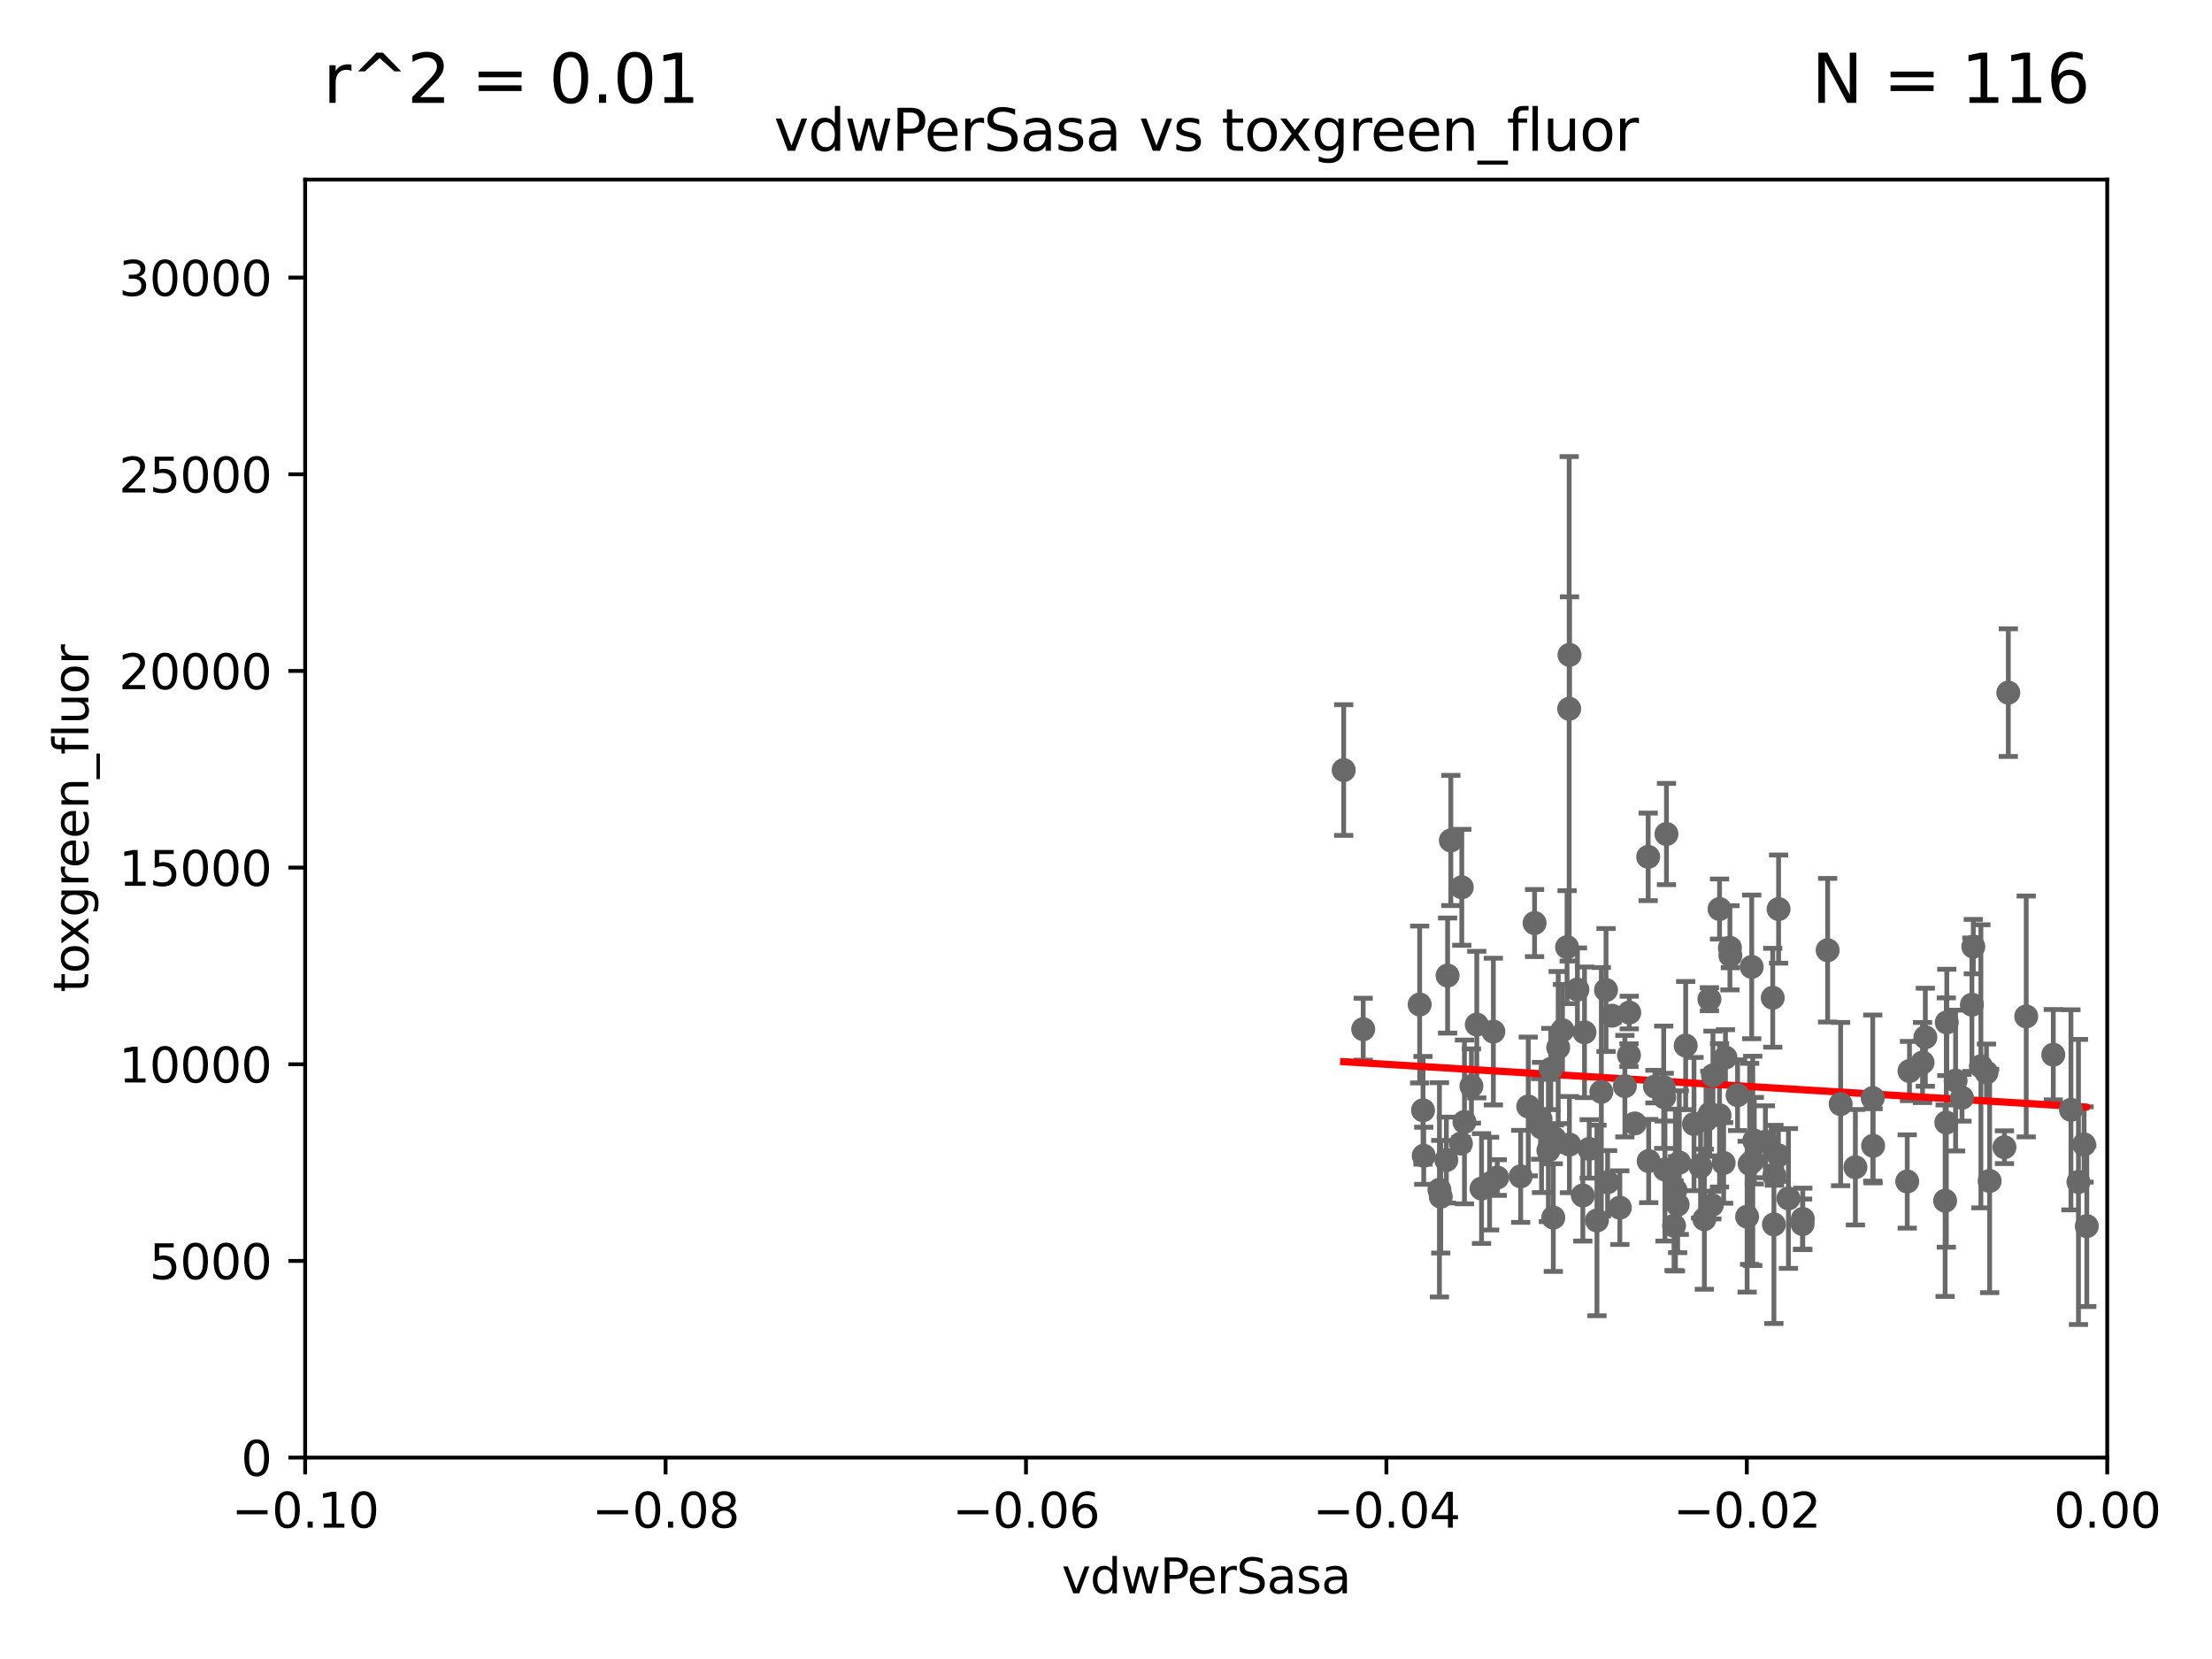 <?xml version="1.0" encoding="utf-8" standalone="no"?>
<!DOCTYPE svg PUBLIC "-//W3C//DTD SVG 1.1//EN"
  "http://www.w3.org/Graphics/SVG/1.1/DTD/svg11.dtd">
<svg xmlns:xlink="http://www.w3.org/1999/xlink" width="460.8pt" height="345.6pt" viewBox="0 0 460.8 345.6" xmlns="http://www.w3.org/2000/svg" version="1.1">
 <defs>
  <style type="text/css">*{stroke-linejoin: round; stroke-linecap: butt}</style>
 </defs>
 <g id="figure_1">
  <g id="patch_1">
   <path d="M 0 345.6 
L 460.8 345.6 
L 460.8 0 
L 0 0 
z
" style="fill: #ffffff"/>
  </g>
  <g id="axes_1">
   <g id="patch_2">
    <path d="M 63.571 303.64 
L 438.975 303.64 
L 438.975 37.411 
L 63.571 37.411 
z
" style="fill: #ffffff"/>
   </g>
   <g id="PathCollection_1">
    <defs>
     <path id="m0e01a5e6b7" d="M 0 1.118 
C 0.297 1.118 0.581 1 0.791 0.791 
C 1 0.581 1.118 0.297 1.118 0 
C 1.118 -0.297 1 -0.581 0.791 -0.791 
C 0.581 -1 0.297 -1.118 0 -1.118 
C -0.297 -1.118 -0.581 -1 -0.791 -0.791 
C -1 -0.581 -1.118 -0.297 -1.118 0 
C -1.118 0.297 -1 0.581 -0.791 0.791 
C -0.581 1 -0.297 1.118 0 1.118 
z
" style="stroke: #696969"/>
    </defs>
    <g clip-path="url(#p2f7bff5569)">
     <use xlink:href="#m0e01a5e6b7" x="279.915" y="160.419" style="fill: #696969; stroke: #696969"/>
     <use xlink:href="#m0e01a5e6b7" x="295.742" y="209.258" style="fill: #696969; stroke: #696969"/>
     <use xlink:href="#m0e01a5e6b7" x="328.603" y="206.15" style="fill: #696969; stroke: #696969"/>
     <use xlink:href="#m0e01a5e6b7" x="340.564" y="234.031" style="fill: #696969; stroke: #696969"/>
     <use xlink:href="#m0e01a5e6b7" x="361.966" y="228.15" style="fill: #696969; stroke: #696969"/>
     <use xlink:href="#m0e01a5e6b7" x="418.368" y="144.291" style="fill: #696969; stroke: #696969"/>
     <use xlink:href="#m0e01a5e6b7" x="343.346" y="178.498" style="fill: #696969; stroke: #696969"/>
     <use xlink:href="#m0e01a5e6b7" x="413.821" y="223.438" style="fill: #696969; stroke: #696969"/>
     <use xlink:href="#m0e01a5e6b7" x="338.493" y="226.265" style="fill: #696969; stroke: #696969"/>
     <use xlink:href="#m0e01a5e6b7" x="326.959" y="136.417" style="fill: #696969; stroke: #696969"/>
     <use xlink:href="#m0e01a5e6b7" x="359.444" y="220.301" style="fill: #696969; stroke: #696969"/>
     <use xlink:href="#m0e01a5e6b7" x="301.556" y="203.226" style="fill: #696969; stroke: #696969"/>
     <use xlink:href="#m0e01a5e6b7" x="349.824" y="242.194" style="fill: #696969; stroke: #696969"/>
     <use xlink:href="#m0e01a5e6b7" x="397.778" y="223.115" style="fill: #696969; stroke: #696969"/>
     <use xlink:href="#m0e01a5e6b7" x="304.515" y="184.838" style="fill: #696969; stroke: #696969"/>
     <use xlink:href="#m0e01a5e6b7" x="422.101" y="211.742" style="fill: #696969; stroke: #696969"/>
     <use xlink:href="#m0e01a5e6b7" x="347.154" y="173.744" style="fill: #696969; stroke: #696969"/>
     <use xlink:href="#m0e01a5e6b7" x="358.212" y="232.342" style="fill: #696969; stroke: #696969"/>
     <use xlink:href="#m0e01a5e6b7" x="310.31" y="246.567" style="fill: #696969; stroke: #696969"/>
     <use xlink:href="#m0e01a5e6b7" x="405.205" y="250.128" style="fill: #696969; stroke: #696969"/>
     <use xlink:href="#m0e01a5e6b7" x="411.077" y="197.195" style="fill: #696969; stroke: #696969"/>
     <use xlink:href="#m0e01a5e6b7" x="349.023" y="247.909" style="fill: #696969; stroke: #696969"/>
     <use xlink:href="#m0e01a5e6b7" x="326.889" y="147.654" style="fill: #696969; stroke: #696969"/>
     <use xlink:href="#m0e01a5e6b7" x="390.126" y="228.747" style="fill: #696969; stroke: #696969"/>
     <use xlink:href="#m0e01a5e6b7" x="334.563" y="206.238" style="fill: #696969; stroke: #696969"/>
     <use xlink:href="#m0e01a5e6b7" x="346.682" y="228.56" style="fill: #696969; stroke: #696969"/>
     <use xlink:href="#m0e01a5e6b7" x="326.449" y="197.309" style="fill: #696969; stroke: #696969"/>
     <use xlink:href="#m0e01a5e6b7" x="316.786" y="245.053" style="fill: #696969; stroke: #696969"/>
     <use xlink:href="#m0e01a5e6b7" x="370.512" y="189.379" style="fill: #696969; stroke: #696969"/>
     <use xlink:href="#m0e01a5e6b7" x="322.559" y="239.663" style="fill: #696969; stroke: #696969"/>
     <use xlink:href="#m0e01a5e6b7" x="311.096" y="214.896" style="fill: #696969; stroke: #696969"/>
     <use xlink:href="#m0e01a5e6b7" x="363.958" y="253.461" style="fill: #696969; stroke: #696969"/>
     <use xlink:href="#m0e01a5e6b7" x="334.891" y="246.288" style="fill: #696969; stroke: #696969"/>
     <use xlink:href="#m0e01a5e6b7" x="412.656" y="222.126" style="fill: #696969; stroke: #696969"/>
     <use xlink:href="#m0e01a5e6b7" x="369.294" y="207.853" style="fill: #696969; stroke: #696969"/>
     <use xlink:href="#m0e01a5e6b7" x="296.589" y="240.767" style="fill: #696969; stroke: #696969"/>
     <use xlink:href="#m0e01a5e6b7" x="369.64" y="244.919" style="fill: #696969; stroke: #696969"/>
     <use xlink:href="#m0e01a5e6b7" x="326.936" y="238.434" style="fill: #696969; stroke: #696969"/>
     <use xlink:href="#m0e01a5e6b7" x="307.642" y="213.441" style="fill: #696969; stroke: #696969"/>
     <use xlink:href="#m0e01a5e6b7" x="358.213" y="189.366" style="fill: #696969; stroke: #696969"/>
     <use xlink:href="#m0e01a5e6b7" x="360.468" y="199.035" style="fill: #696969; stroke: #696969"/>
     <use xlink:href="#m0e01a5e6b7" x="401.085" y="216.077" style="fill: #696969; stroke: #696969"/>
     <use xlink:href="#m0e01a5e6b7" x="432.983" y="246.225" style="fill: #696969; stroke: #696969"/>
     <use xlink:href="#m0e01a5e6b7" x="323.058" y="222.685" style="fill: #696969; stroke: #696969"/>
     <use xlink:href="#m0e01a5e6b7" x="308.631" y="247.599" style="fill: #696969; stroke: #696969"/>
     <use xlink:href="#m0e01a5e6b7" x="323.805" y="237.115" style="fill: #696969; stroke: #696969"/>
     <use xlink:href="#m0e01a5e6b7" x="417.563" y="238.984" style="fill: #696969; stroke: #696969"/>
     <use xlink:href="#m0e01a5e6b7" x="367.764" y="237.846" style="fill: #696969; stroke: #696969"/>
     <use xlink:href="#m0e01a5e6b7" x="333.589" y="227.445" style="fill: #696969; stroke: #696969"/>
     <use xlink:href="#m0e01a5e6b7" x="301.301" y="241.663" style="fill: #696969; stroke: #696969"/>
     <use xlink:href="#m0e01a5e6b7" x="306.522" y="226.239" style="fill: #696969; stroke: #696969"/>
     <use xlink:href="#m0e01a5e6b7" x="335.821" y="211.589" style="fill: #696969; stroke: #696969"/>
     <use xlink:href="#m0e01a5e6b7" x="299.861" y="247.86" style="fill: #696969; stroke: #696969"/>
     <use xlink:href="#m0e01a5e6b7" x="365.452" y="237.623" style="fill: #696969; stroke: #696969"/>
     <use xlink:href="#m0e01a5e6b7" x="346.58" y="226.489" style="fill: #696969; stroke: #696969"/>
     <use xlink:href="#m0e01a5e6b7" x="343.45" y="241.87" style="fill: #696969; stroke: #696969"/>
     <use xlink:href="#m0e01a5e6b7" x="359.063" y="242.258" style="fill: #696969; stroke: #696969"/>
     <use xlink:href="#m0e01a5e6b7" x="283.981" y="214.4" style="fill: #696969; stroke: #696969"/>
     <use xlink:href="#m0e01a5e6b7" x="365.136" y="241.831" style="fill: #696969; stroke: #696969"/>
     <use xlink:href="#m0e01a5e6b7" x="397.312" y="246.121" style="fill: #696969; stroke: #696969"/>
     <use xlink:href="#m0e01a5e6b7" x="364.482" y="242.453" style="fill: #696969; stroke: #696969"/>
     <use xlink:href="#m0e01a5e6b7" x="434.717" y="255.427" style="fill: #696969; stroke: #696969"/>
     <use xlink:href="#m0e01a5e6b7" x="410.785" y="209.299" style="fill: #696969; stroke: #696969"/>
     <use xlink:href="#m0e01a5e6b7" x="323.581" y="253.643" style="fill: #696969; stroke: #696969"/>
     <use xlink:href="#m0e01a5e6b7" x="364.917" y="201.423" style="fill: #696969; stroke: #696969"/>
     <use xlink:href="#m0e01a5e6b7" x="427.736" y="219.713" style="fill: #696969; stroke: #696969"/>
     <use xlink:href="#m0e01a5e6b7" x="318.365" y="230.5" style="fill: #696969; stroke: #696969"/>
     <use xlink:href="#m0e01a5e6b7" x="360.373" y="197.444" style="fill: #696969; stroke: #696969"/>
     <use xlink:href="#m0e01a5e6b7" x="329.736" y="249.04" style="fill: #696969; stroke: #696969"/>
     <use xlink:href="#m0e01a5e6b7" x="320.92" y="233.093" style="fill: #696969; stroke: #696969"/>
     <use xlink:href="#m0e01a5e6b7" x="339.406" y="210.934" style="fill: #696969; stroke: #696969"/>
     <use xlink:href="#m0e01a5e6b7" x="405.452" y="233.849" style="fill: #696969; stroke: #696969"/>
     <use xlink:href="#m0e01a5e6b7" x="331.067" y="239.339" style="fill: #696969; stroke: #696969"/>
     <use xlink:href="#m0e01a5e6b7" x="302.233" y="175.082" style="fill: #696969; stroke: #696969"/>
     <use xlink:href="#m0e01a5e6b7" x="330.08" y="215.052" style="fill: #696969; stroke: #696969"/>
     <use xlink:href="#m0e01a5e6b7" x="383.438" y="230.002" style="fill: #696969; stroke: #696969"/>
     <use xlink:href="#m0e01a5e6b7" x="355.05" y="253.977" style="fill: #696969; stroke: #696969"/>
     <use xlink:href="#m0e01a5e6b7" x="407.389" y="225.105" style="fill: #696969; stroke: #696969"/>
     <use xlink:href="#m0e01a5e6b7" x="434.152" y="238.411" style="fill: #696969; stroke: #696969"/>
     <use xlink:href="#m0e01a5e6b7" x="375.554" y="253.923" style="fill: #696969; stroke: #696969"/>
     <use xlink:href="#m0e01a5e6b7" x="304.335" y="238.219" style="fill: #696969; stroke: #696969"/>
     <use xlink:href="#m0e01a5e6b7" x="354.258" y="243.034" style="fill: #696969; stroke: #696969"/>
     <use xlink:href="#m0e01a5e6b7" x="380.73" y="197.947" style="fill: #696969; stroke: #696969"/>
     <use xlink:href="#m0e01a5e6b7" x="348.734" y="255.342" style="fill: #696969; stroke: #696969"/>
     <use xlink:href="#m0e01a5e6b7" x="356.846" y="224.019" style="fill: #696969; stroke: #696969"/>
     <use xlink:href="#m0e01a5e6b7" x="305.074" y="233.721" style="fill: #696969; stroke: #696969"/>
     <use xlink:href="#m0e01a5e6b7" x="369.54" y="255.067" style="fill: #696969; stroke: #696969"/>
     <use xlink:href="#m0e01a5e6b7" x="337.442" y="251.575" style="fill: #696969; stroke: #696969"/>
     <use xlink:href="#m0e01a5e6b7" x="370.469" y="240.679" style="fill: #696969; stroke: #696969"/>
     <use xlink:href="#m0e01a5e6b7" x="408.721" y="228.69" style="fill: #696969; stroke: #696969"/>
     <use xlink:href="#m0e01a5e6b7" x="375.51" y="255.002" style="fill: #696969; stroke: #696969"/>
     <use xlink:href="#m0e01a5e6b7" x="405.552" y="212.986" style="fill: #696969; stroke: #696969"/>
     <use xlink:href="#m0e01a5e6b7" x="311.899" y="245.303" style="fill: #696969; stroke: #696969"/>
     <use xlink:href="#m0e01a5e6b7" x="351.16" y="217.813" style="fill: #696969; stroke: #696969"/>
     <use xlink:href="#m0e01a5e6b7" x="349.482" y="250.946" style="fill: #696969; stroke: #696969"/>
     <use xlink:href="#m0e01a5e6b7" x="356.103" y="208.156" style="fill: #696969; stroke: #696969"/>
     <use xlink:href="#m0e01a5e6b7" x="346.842" y="243.625" style="fill: #696969; stroke: #696969"/>
     <use xlink:href="#m0e01a5e6b7" x="400.503" y="221.347" style="fill: #696969; stroke: #696969"/>
     <use xlink:href="#m0e01a5e6b7" x="356.177" y="232.016" style="fill: #696969; stroke: #696969"/>
     <use xlink:href="#m0e01a5e6b7" x="319.681" y="192.287" style="fill: #696969; stroke: #696969"/>
     <use xlink:href="#m0e01a5e6b7" x="332.675" y="254.246" style="fill: #696969; stroke: #696969"/>
     <use xlink:href="#m0e01a5e6b7" x="414.479" y="246.017" style="fill: #696969; stroke: #696969"/>
     <use xlink:href="#m0e01a5e6b7" x="339.343" y="219.805" style="fill: #696969; stroke: #696969"/>
     <use xlink:href="#m0e01a5e6b7" x="386.511" y="243.156" style="fill: #696969; stroke: #696969"/>
     <use xlink:href="#m0e01a5e6b7" x="372.564" y="249.661" style="fill: #696969; stroke: #696969"/>
     <use xlink:href="#m0e01a5e6b7" x="431.415" y="231.199" style="fill: #696969; stroke: #696969"/>
     <use xlink:href="#m0e01a5e6b7" x="355.391" y="233.332" style="fill: #696969; stroke: #696969"/>
     <use xlink:href="#m0e01a5e6b7" x="352.892" y="234.159" style="fill: #696969; stroke: #696969"/>
     <use xlink:href="#m0e01a5e6b7" x="325.497" y="214.615" style="fill: #696969; stroke: #696969"/>
     <use xlink:href="#m0e01a5e6b7" x="296.44" y="231.296" style="fill: #696969; stroke: #696969"/>
     <use xlink:href="#m0e01a5e6b7" x="300.137" y="249.3" style="fill: #696969; stroke: #696969"/>
     <use xlink:href="#m0e01a5e6b7" x="344.752" y="226.358" style="fill: #696969; stroke: #696969"/>
     <use xlink:href="#m0e01a5e6b7" x="324.601" y="218.224" style="fill: #696969; stroke: #696969"/>
     <use xlink:href="#m0e01a5e6b7" x="321.13" y="234.87" style="fill: #696969; stroke: #696969"/>
     <use xlink:href="#m0e01a5e6b7" x="356.602" y="251.032" style="fill: #696969; stroke: #696969"/>
     <use xlink:href="#m0e01a5e6b7" x="390.204" y="238.694" style="fill: #696969; stroke: #696969"/>
    </g>
   </g>
   <g id="matplotlib.axis_1">
    <g id="xtick_1">
     <g id="line2d_1">
      <defs>
       <path id="ma1ebac00fb" d="M 0 0 
L 0 3.5 
" style="stroke: #000000; stroke-width: 0.8"/>
      </defs>
      <g>
       <use xlink:href="#ma1ebac00fb" x="63.571" y="303.64" style="stroke: #000000; stroke-width: 0.8"/>
      </g>
     </g>
     <g id="text_1">
      <!-- −0.10 -->
      <g transform="translate(48.249 318.238)scale(0.1 -0.1)">
       <defs>
        <path id="DejaVuSans-2212" d="M 678 2272 
L 4684 2272 
L 4684 1741 
L 678 1741 
L 678 2272 
z
" transform="scale(0.016)"/>
        <path id="DejaVuSans-30" d="M 2034 4250 
Q 1547 4250 1301 3770 
Q 1056 3291 1056 2328 
Q 1056 1369 1301 889 
Q 1547 409 2034 409 
Q 2525 409 2770 889 
Q 3016 1369 3016 2328 
Q 3016 3291 2770 3770 
Q 2525 4250 2034 4250 
z
M 2034 4750 
Q 2819 4750 3233 4129 
Q 3647 3509 3647 2328 
Q 3647 1150 3233 529 
Q 2819 -91 2034 -91 
Q 1250 -91 836 529 
Q 422 1150 422 2328 
Q 422 3509 836 4129 
Q 1250 4750 2034 4750 
z
" transform="scale(0.016)"/>
        <path id="DejaVuSans-2e" d="M 684 794 
L 1344 794 
L 1344 0 
L 684 0 
L 684 794 
z
" transform="scale(0.016)"/>
        <path id="DejaVuSans-31" d="M 794 531 
L 1825 531 
L 1825 4091 
L 703 3866 
L 703 4441 
L 1819 4666 
L 2450 4666 
L 2450 531 
L 3481 531 
L 3481 0 
L 794 0 
L 794 531 
z
" transform="scale(0.016)"/>
       </defs>
       <use xlink:href="#DejaVuSans-2212"/>
       <use xlink:href="#DejaVuSans-30" x="83.789"/>
       <use xlink:href="#DejaVuSans-2e" x="147.412"/>
       <use xlink:href="#DejaVuSans-31" x="179.199"/>
       <use xlink:href="#DejaVuSans-30" x="242.822"/>
      </g>
     </g>
    </g>
    <g id="xtick_2">
     <g id="line2d_2">
      <g>
       <use xlink:href="#ma1ebac00fb" x="138.652" y="303.64" style="stroke: #000000; stroke-width: 0.8"/>
      </g>
     </g>
     <g id="text_2">
      <!-- −0.08 -->
      <g transform="translate(123.329 318.238)scale(0.1 -0.1)">
       <defs>
        <path id="DejaVuSans-38" d="M 2034 2216 
Q 1584 2216 1326 1975 
Q 1069 1734 1069 1313 
Q 1069 891 1326 650 
Q 1584 409 2034 409 
Q 2484 409 2743 651 
Q 3003 894 3003 1313 
Q 3003 1734 2745 1975 
Q 2488 2216 2034 2216 
z
M 1403 2484 
Q 997 2584 770 2862 
Q 544 3141 544 3541 
Q 544 4100 942 4425 
Q 1341 4750 2034 4750 
Q 2731 4750 3128 4425 
Q 3525 4100 3525 3541 
Q 3525 3141 3298 2862 
Q 3072 2584 2669 2484 
Q 3125 2378 3379 2068 
Q 3634 1759 3634 1313 
Q 3634 634 3220 271 
Q 2806 -91 2034 -91 
Q 1263 -91 848 271 
Q 434 634 434 1313 
Q 434 1759 690 2068 
Q 947 2378 1403 2484 
z
M 1172 3481 
Q 1172 3119 1398 2916 
Q 1625 2713 2034 2713 
Q 2441 2713 2670 2916 
Q 2900 3119 2900 3481 
Q 2900 3844 2670 4047 
Q 2441 4250 2034 4250 
Q 1625 4250 1398 4047 
Q 1172 3844 1172 3481 
z
" transform="scale(0.016)"/>
       </defs>
       <use xlink:href="#DejaVuSans-2212"/>
       <use xlink:href="#DejaVuSans-30" x="83.789"/>
       <use xlink:href="#DejaVuSans-2e" x="147.412"/>
       <use xlink:href="#DejaVuSans-30" x="179.199"/>
       <use xlink:href="#DejaVuSans-38" x="242.822"/>
      </g>
     </g>
    </g>
    <g id="xtick_3">
     <g id="line2d_3">
      <g>
       <use xlink:href="#ma1ebac00fb" x="213.733" y="303.64" style="stroke: #000000; stroke-width: 0.8"/>
      </g>
     </g>
     <g id="text_3">
      <!-- −0.06 -->
      <g transform="translate(198.41 318.238)scale(0.1 -0.1)">
       <defs>
        <path id="DejaVuSans-36" d="M 2113 2584 
Q 1688 2584 1439 2293 
Q 1191 2003 1191 1497 
Q 1191 994 1439 701 
Q 1688 409 2113 409 
Q 2538 409 2786 701 
Q 3034 994 3034 1497 
Q 3034 2003 2786 2293 
Q 2538 2584 2113 2584 
z
M 3366 4563 
L 3366 3988 
Q 3128 4100 2886 4159 
Q 2644 4219 2406 4219 
Q 1781 4219 1451 3797 
Q 1122 3375 1075 2522 
Q 1259 2794 1537 2939 
Q 1816 3084 2150 3084 
Q 2853 3084 3261 2657 
Q 3669 2231 3669 1497 
Q 3669 778 3244 343 
Q 2819 -91 2113 -91 
Q 1303 -91 875 529 
Q 447 1150 447 2328 
Q 447 3434 972 4092 
Q 1497 4750 2381 4750 
Q 2619 4750 2861 4703 
Q 3103 4656 3366 4563 
z
" transform="scale(0.016)"/>
       </defs>
       <use xlink:href="#DejaVuSans-2212"/>
       <use xlink:href="#DejaVuSans-30" x="83.789"/>
       <use xlink:href="#DejaVuSans-2e" x="147.412"/>
       <use xlink:href="#DejaVuSans-30" x="179.199"/>
       <use xlink:href="#DejaVuSans-36" x="242.822"/>
      </g>
     </g>
    </g>
    <g id="xtick_4">
     <g id="line2d_4">
      <g>
       <use xlink:href="#ma1ebac00fb" x="288.813" y="303.64" style="stroke: #000000; stroke-width: 0.8"/>
      </g>
     </g>
     <g id="text_4">
      <!-- −0.04 -->
      <g transform="translate(273.491 318.238)scale(0.1 -0.1)">
       <defs>
        <path id="DejaVuSans-34" d="M 2419 4116 
L 825 1625 
L 2419 1625 
L 2419 4116 
z
M 2253 4666 
L 3047 4666 
L 3047 1625 
L 3713 1625 
L 3713 1100 
L 3047 1100 
L 3047 0 
L 2419 0 
L 2419 1100 
L 313 1100 
L 313 1709 
L 2253 4666 
z
" transform="scale(0.016)"/>
       </defs>
       <use xlink:href="#DejaVuSans-2212"/>
       <use xlink:href="#DejaVuSans-30" x="83.789"/>
       <use xlink:href="#DejaVuSans-2e" x="147.412"/>
       <use xlink:href="#DejaVuSans-30" x="179.199"/>
       <use xlink:href="#DejaVuSans-34" x="242.822"/>
      </g>
     </g>
    </g>
    <g id="xtick_5">
     <g id="line2d_5">
      <g>
       <use xlink:href="#ma1ebac00fb" x="363.894" y="303.64" style="stroke: #000000; stroke-width: 0.8"/>
      </g>
     </g>
     <g id="text_5">
      <!-- −0.02 -->
      <g transform="translate(348.572 318.238)scale(0.1 -0.1)">
       <defs>
        <path id="DejaVuSans-32" d="M 1228 531 
L 3431 531 
L 3431 0 
L 469 0 
L 469 531 
Q 828 903 1448 1529 
Q 2069 2156 2228 2338 
Q 2531 2678 2651 2914 
Q 2772 3150 2772 3378 
Q 2772 3750 2511 3984 
Q 2250 4219 1831 4219 
Q 1534 4219 1204 4116 
Q 875 4013 500 3803 
L 500 4441 
Q 881 4594 1212 4672 
Q 1544 4750 1819 4750 
Q 2544 4750 2975 4387 
Q 3406 4025 3406 3419 
Q 3406 3131 3298 2873 
Q 3191 2616 2906 2266 
Q 2828 2175 2409 1742 
Q 1991 1309 1228 531 
z
" transform="scale(0.016)"/>
       </defs>
       <use xlink:href="#DejaVuSans-2212"/>
       <use xlink:href="#DejaVuSans-30" x="83.789"/>
       <use xlink:href="#DejaVuSans-2e" x="147.412"/>
       <use xlink:href="#DejaVuSans-30" x="179.199"/>
       <use xlink:href="#DejaVuSans-32" x="242.822"/>
      </g>
     </g>
    </g>
    <g id="xtick_6">
     <g id="line2d_6">
      <g>
       <use xlink:href="#ma1ebac00fb" x="438.975" y="303.64" style="stroke: #000000; stroke-width: 0.8"/>
      </g>
     </g>
     <g id="text_6">
      <!-- 0.00 -->
      <g transform="translate(427.842 318.238)scale(0.1 -0.1)">
       <use xlink:href="#DejaVuSans-30"/>
       <use xlink:href="#DejaVuSans-2e" x="63.623"/>
       <use xlink:href="#DejaVuSans-30" x="95.41"/>
       <use xlink:href="#DejaVuSans-30" x="159.033"/>
      </g>
     </g>
    </g>
    <g id="text_7">
     <!-- vdwPerSasa -->
     <g transform="translate(221.178 331.917)scale(0.1 -0.1)">
      <defs>
       <path id="DejaVuSans-76" d="M 191 3500 
L 800 3500 
L 1894 563 
L 2988 3500 
L 3597 3500 
L 2284 0 
L 1503 0 
L 191 3500 
z
" transform="scale(0.016)"/>
       <path id="DejaVuSans-64" d="M 2906 2969 
L 2906 4863 
L 3481 4863 
L 3481 0 
L 2906 0 
L 2906 525 
Q 2725 213 2448 61 
Q 2172 -91 1784 -91 
Q 1150 -91 751 415 
Q 353 922 353 1747 
Q 353 2572 751 3078 
Q 1150 3584 1784 3584 
Q 2172 3584 2448 3432 
Q 2725 3281 2906 2969 
z
M 947 1747 
Q 947 1113 1208 752 
Q 1469 391 1925 391 
Q 2381 391 2643 752 
Q 2906 1113 2906 1747 
Q 2906 2381 2643 2742 
Q 2381 3103 1925 3103 
Q 1469 3103 1208 2742 
Q 947 2381 947 1747 
z
" transform="scale(0.016)"/>
       <path id="DejaVuSans-77" d="M 269 3500 
L 844 3500 
L 1563 769 
L 2278 3500 
L 2956 3500 
L 3675 769 
L 4391 3500 
L 4966 3500 
L 4050 0 
L 3372 0 
L 2619 2869 
L 1863 0 
L 1184 0 
L 269 3500 
z
" transform="scale(0.016)"/>
       <path id="DejaVuSans-50" d="M 1259 4147 
L 1259 2394 
L 2053 2394 
Q 2494 2394 2734 2622 
Q 2975 2850 2975 3272 
Q 2975 3691 2734 3919 
Q 2494 4147 2053 4147 
L 1259 4147 
z
M 628 4666 
L 2053 4666 
Q 2838 4666 3239 4311 
Q 3641 3956 3641 3272 
Q 3641 2581 3239 2228 
Q 2838 1875 2053 1875 
L 1259 1875 
L 1259 0 
L 628 0 
L 628 4666 
z
" transform="scale(0.016)"/>
       <path id="DejaVuSans-65" d="M 3597 1894 
L 3597 1613 
L 953 1613 
Q 991 1019 1311 708 
Q 1631 397 2203 397 
Q 2534 397 2845 478 
Q 3156 559 3463 722 
L 3463 178 
Q 3153 47 2828 -22 
Q 2503 -91 2169 -91 
Q 1331 -91 842 396 
Q 353 884 353 1716 
Q 353 2575 817 3079 
Q 1281 3584 2069 3584 
Q 2775 3584 3186 3129 
Q 3597 2675 3597 1894 
z
M 3022 2063 
Q 3016 2534 2758 2815 
Q 2500 3097 2075 3097 
Q 1594 3097 1305 2825 
Q 1016 2553 972 2059 
L 3022 2063 
z
" transform="scale(0.016)"/>
       <path id="DejaVuSans-72" d="M 2631 2963 
Q 2534 3019 2420 3045 
Q 2306 3072 2169 3072 
Q 1681 3072 1420 2755 
Q 1159 2438 1159 1844 
L 1159 0 
L 581 0 
L 581 3500 
L 1159 3500 
L 1159 2956 
Q 1341 3275 1631 3429 
Q 1922 3584 2338 3584 
Q 2397 3584 2469 3576 
Q 2541 3569 2628 3553 
L 2631 2963 
z
" transform="scale(0.016)"/>
       <path id="DejaVuSans-53" d="M 3425 4513 
L 3425 3897 
Q 3066 4069 2747 4153 
Q 2428 4238 2131 4238 
Q 1616 4238 1336 4038 
Q 1056 3838 1056 3469 
Q 1056 3159 1242 3001 
Q 1428 2844 1947 2747 
L 2328 2669 
Q 3034 2534 3370 2195 
Q 3706 1856 3706 1288 
Q 3706 609 3251 259 
Q 2797 -91 1919 -91 
Q 1588 -91 1214 -16 
Q 841 59 441 206 
L 441 856 
Q 825 641 1194 531 
Q 1563 422 1919 422 
Q 2459 422 2753 634 
Q 3047 847 3047 1241 
Q 3047 1584 2836 1778 
Q 2625 1972 2144 2069 
L 1759 2144 
Q 1053 2284 737 2584 
Q 422 2884 422 3419 
Q 422 4038 858 4394 
Q 1294 4750 2059 4750 
Q 2388 4750 2728 4690 
Q 3069 4631 3425 4513 
z
" transform="scale(0.016)"/>
       <path id="DejaVuSans-61" d="M 2194 1759 
Q 1497 1759 1228 1600 
Q 959 1441 959 1056 
Q 959 750 1161 570 
Q 1363 391 1709 391 
Q 2188 391 2477 730 
Q 2766 1069 2766 1631 
L 2766 1759 
L 2194 1759 
z
M 3341 1997 
L 3341 0 
L 2766 0 
L 2766 531 
Q 2569 213 2275 61 
Q 1981 -91 1556 -91 
Q 1019 -91 701 211 
Q 384 513 384 1019 
Q 384 1609 779 1909 
Q 1175 2209 1959 2209 
L 2766 2209 
L 2766 2266 
Q 2766 2663 2505 2880 
Q 2244 3097 1772 3097 
Q 1472 3097 1187 3025 
Q 903 2953 641 2809 
L 641 3341 
Q 956 3463 1253 3523 
Q 1550 3584 1831 3584 
Q 2591 3584 2966 3190 
Q 3341 2797 3341 1997 
z
" transform="scale(0.016)"/>
       <path id="DejaVuSans-73" d="M 2834 3397 
L 2834 2853 
Q 2591 2978 2328 3040 
Q 2066 3103 1784 3103 
Q 1356 3103 1142 2972 
Q 928 2841 928 2578 
Q 928 2378 1081 2264 
Q 1234 2150 1697 2047 
L 1894 2003 
Q 2506 1872 2764 1633 
Q 3022 1394 3022 966 
Q 3022 478 2636 193 
Q 2250 -91 1575 -91 
Q 1294 -91 989 -36 
Q 684 19 347 128 
L 347 722 
Q 666 556 975 473 
Q 1284 391 1588 391 
Q 1994 391 2212 530 
Q 2431 669 2431 922 
Q 2431 1156 2273 1281 
Q 2116 1406 1581 1522 
L 1381 1569 
Q 847 1681 609 1914 
Q 372 2147 372 2553 
Q 372 3047 722 3315 
Q 1072 3584 1716 3584 
Q 2034 3584 2315 3537 
Q 2597 3491 2834 3397 
z
" transform="scale(0.016)"/>
      </defs>
      <use xlink:href="#DejaVuSans-76"/>
      <use xlink:href="#DejaVuSans-64" x="59.18"/>
      <use xlink:href="#DejaVuSans-77" x="122.656"/>
      <use xlink:href="#DejaVuSans-50" x="204.443"/>
      <use xlink:href="#DejaVuSans-65" x="261.121"/>
      <use xlink:href="#DejaVuSans-72" x="322.645"/>
      <use xlink:href="#DejaVuSans-53" x="363.758"/>
      <use xlink:href="#DejaVuSans-61" x="427.234"/>
      <use xlink:href="#DejaVuSans-73" x="488.514"/>
      <use xlink:href="#DejaVuSans-61" x="540.613"/>
     </g>
    </g>
   </g>
   <g id="matplotlib.axis_2">
    <g id="ytick_1">
     <g id="line2d_7">
      <defs>
       <path id="mc5202dd5c8" d="M 0 0 
L -3.5 0 
" style="stroke: #000000; stroke-width: 0.8"/>
      </defs>
      <g>
       <use xlink:href="#mc5202dd5c8" x="63.571" y="303.64" style="stroke: #000000; stroke-width: 0.8"/>
      </g>
     </g>
     <g id="text_8">
      <!-- 0 -->
      <g transform="translate(50.209 307.439)scale(0.1 -0.1)">
       <use xlink:href="#DejaVuSans-30"/>
      </g>
     </g>
    </g>
    <g id="ytick_2">
     <g id="line2d_8">
      <g>
       <use xlink:href="#mc5202dd5c8" x="63.571" y="262.671" style="stroke: #000000; stroke-width: 0.8"/>
      </g>
     </g>
     <g id="text_9">
      <!-- 5000 -->
      <g transform="translate(31.121 266.471)scale(0.1 -0.1)">
       <defs>
        <path id="DejaVuSans-35" d="M 691 4666 
L 3169 4666 
L 3169 4134 
L 1269 4134 
L 1269 2991 
Q 1406 3038 1543 3061 
Q 1681 3084 1819 3084 
Q 2600 3084 3056 2656 
Q 3513 2228 3513 1497 
Q 3513 744 3044 326 
Q 2575 -91 1722 -91 
Q 1428 -91 1123 -41 
Q 819 9 494 109 
L 494 744 
Q 775 591 1075 516 
Q 1375 441 1709 441 
Q 2250 441 2565 725 
Q 2881 1009 2881 1497 
Q 2881 1984 2565 2268 
Q 2250 2553 1709 2553 
Q 1456 2553 1204 2497 
Q 953 2441 691 2322 
L 691 4666 
z
" transform="scale(0.016)"/>
       </defs>
       <use xlink:href="#DejaVuSans-35"/>
       <use xlink:href="#DejaVuSans-30" x="63.623"/>
       <use xlink:href="#DejaVuSans-30" x="127.246"/>
       <use xlink:href="#DejaVuSans-30" x="190.869"/>
      </g>
     </g>
    </g>
    <g id="ytick_3">
     <g id="line2d_9">
      <g>
       <use xlink:href="#mc5202dd5c8" x="63.571" y="221.703" style="stroke: #000000; stroke-width: 0.8"/>
      </g>
     </g>
     <g id="text_10">
      <!-- 10000 -->
      <g transform="translate(24.759 225.502)scale(0.1 -0.1)">
       <use xlink:href="#DejaVuSans-31"/>
       <use xlink:href="#DejaVuSans-30" x="63.623"/>
       <use xlink:href="#DejaVuSans-30" x="127.246"/>
       <use xlink:href="#DejaVuSans-30" x="190.869"/>
       <use xlink:href="#DejaVuSans-30" x="254.492"/>
      </g>
     </g>
    </g>
    <g id="ytick_4">
     <g id="line2d_10">
      <g>
       <use xlink:href="#mc5202dd5c8" x="63.571" y="180.734" style="stroke: #000000; stroke-width: 0.8"/>
      </g>
     </g>
     <g id="text_11">
      <!-- 15000 -->
      <g transform="translate(24.759 184.533)scale(0.1 -0.1)">
       <use xlink:href="#DejaVuSans-31"/>
       <use xlink:href="#DejaVuSans-35" x="63.623"/>
       <use xlink:href="#DejaVuSans-30" x="127.246"/>
       <use xlink:href="#DejaVuSans-30" x="190.869"/>
       <use xlink:href="#DejaVuSans-30" x="254.492"/>
      </g>
     </g>
    </g>
    <g id="ytick_5">
     <g id="line2d_11">
      <g>
       <use xlink:href="#mc5202dd5c8" x="63.571" y="139.765" style="stroke: #000000; stroke-width: 0.8"/>
      </g>
     </g>
     <g id="text_12">
      <!-- 20000 -->
      <g transform="translate(24.759 143.565)scale(0.1 -0.1)">
       <use xlink:href="#DejaVuSans-32"/>
       <use xlink:href="#DejaVuSans-30" x="63.623"/>
       <use xlink:href="#DejaVuSans-30" x="127.246"/>
       <use xlink:href="#DejaVuSans-30" x="190.869"/>
       <use xlink:href="#DejaVuSans-30" x="254.492"/>
      </g>
     </g>
    </g>
    <g id="ytick_6">
     <g id="line2d_12">
      <g>
       <use xlink:href="#mc5202dd5c8" x="63.571" y="98.797" style="stroke: #000000; stroke-width: 0.8"/>
      </g>
     </g>
     <g id="text_13">
      <!-- 25000 -->
      <g transform="translate(24.759 102.596)scale(0.1 -0.1)">
       <use xlink:href="#DejaVuSans-32"/>
       <use xlink:href="#DejaVuSans-35" x="63.623"/>
       <use xlink:href="#DejaVuSans-30" x="127.246"/>
       <use xlink:href="#DejaVuSans-30" x="190.869"/>
       <use xlink:href="#DejaVuSans-30" x="254.492"/>
      </g>
     </g>
    </g>
    <g id="ytick_7">
     <g id="line2d_13">
      <g>
       <use xlink:href="#mc5202dd5c8" x="63.571" y="57.828" style="stroke: #000000; stroke-width: 0.8"/>
      </g>
     </g>
     <g id="text_14">
      <!-- 30000 -->
      <g transform="translate(24.759 61.627)scale(0.1 -0.1)">
       <defs>
        <path id="DejaVuSans-33" d="M 2597 2516 
Q 3050 2419 3304 2112 
Q 3559 1806 3559 1356 
Q 3559 666 3084 287 
Q 2609 -91 1734 -91 
Q 1441 -91 1130 -33 
Q 819 25 488 141 
L 488 750 
Q 750 597 1062 519 
Q 1375 441 1716 441 
Q 2309 441 2620 675 
Q 2931 909 2931 1356 
Q 2931 1769 2642 2001 
Q 2353 2234 1838 2234 
L 1294 2234 
L 1294 2753 
L 1863 2753 
Q 2328 2753 2575 2939 
Q 2822 3125 2822 3475 
Q 2822 3834 2567 4026 
Q 2313 4219 1838 4219 
Q 1578 4219 1281 4162 
Q 984 4106 628 3988 
L 628 4550 
Q 988 4650 1302 4700 
Q 1616 4750 1894 4750 
Q 2613 4750 3031 4423 
Q 3450 4097 3450 3541 
Q 3450 3153 3228 2886 
Q 3006 2619 2597 2516 
z
" transform="scale(0.016)"/>
       </defs>
       <use xlink:href="#DejaVuSans-33"/>
       <use xlink:href="#DejaVuSans-30" x="63.623"/>
       <use xlink:href="#DejaVuSans-30" x="127.246"/>
       <use xlink:href="#DejaVuSans-30" x="190.869"/>
       <use xlink:href="#DejaVuSans-30" x="254.492"/>
      </g>
     </g>
    </g>
    <g id="text_15">
     <!-- toxgreen_fluor -->
     <g transform="translate(18.401 206.72)rotate(-90)scale(0.1 -0.1)">
      <defs>
       <path id="DejaVuSans-74" d="M 1172 4494 
L 1172 3500 
L 2356 3500 
L 2356 3053 
L 1172 3053 
L 1172 1153 
Q 1172 725 1289 603 
Q 1406 481 1766 481 
L 2356 481 
L 2356 0 
L 1766 0 
Q 1100 0 847 248 
Q 594 497 594 1153 
L 594 3053 
L 172 3053 
L 172 3500 
L 594 3500 
L 594 4494 
L 1172 4494 
z
" transform="scale(0.016)"/>
       <path id="DejaVuSans-6f" d="M 1959 3097 
Q 1497 3097 1228 2736 
Q 959 2375 959 1747 
Q 959 1119 1226 758 
Q 1494 397 1959 397 
Q 2419 397 2687 759 
Q 2956 1122 2956 1747 
Q 2956 2369 2687 2733 
Q 2419 3097 1959 3097 
z
M 1959 3584 
Q 2709 3584 3137 3096 
Q 3566 2609 3566 1747 
Q 3566 888 3137 398 
Q 2709 -91 1959 -91 
Q 1206 -91 779 398 
Q 353 888 353 1747 
Q 353 2609 779 3096 
Q 1206 3584 1959 3584 
z
" transform="scale(0.016)"/>
       <path id="DejaVuSans-78" d="M 3513 3500 
L 2247 1797 
L 3578 0 
L 2900 0 
L 1881 1375 
L 863 0 
L 184 0 
L 1544 1831 
L 300 3500 
L 978 3500 
L 1906 2253 
L 2834 3500 
L 3513 3500 
z
" transform="scale(0.016)"/>
       <path id="DejaVuSans-67" d="M 2906 1791 
Q 2906 2416 2648 2759 
Q 2391 3103 1925 3103 
Q 1463 3103 1205 2759 
Q 947 2416 947 1791 
Q 947 1169 1205 825 
Q 1463 481 1925 481 
Q 2391 481 2648 825 
Q 2906 1169 2906 1791 
z
M 3481 434 
Q 3481 -459 3084 -895 
Q 2688 -1331 1869 -1331 
Q 1566 -1331 1297 -1286 
Q 1028 -1241 775 -1147 
L 775 -588 
Q 1028 -725 1275 -790 
Q 1522 -856 1778 -856 
Q 2344 -856 2625 -561 
Q 2906 -266 2906 331 
L 2906 616 
Q 2728 306 2450 153 
Q 2172 0 1784 0 
Q 1141 0 747 490 
Q 353 981 353 1791 
Q 353 2603 747 3093 
Q 1141 3584 1784 3584 
Q 2172 3584 2450 3431 
Q 2728 3278 2906 2969 
L 2906 3500 
L 3481 3500 
L 3481 434 
z
" transform="scale(0.016)"/>
       <path id="DejaVuSans-6e" d="M 3513 2113 
L 3513 0 
L 2938 0 
L 2938 2094 
Q 2938 2591 2744 2837 
Q 2550 3084 2163 3084 
Q 1697 3084 1428 2787 
Q 1159 2491 1159 1978 
L 1159 0 
L 581 0 
L 581 3500 
L 1159 3500 
L 1159 2956 
Q 1366 3272 1645 3428 
Q 1925 3584 2291 3584 
Q 2894 3584 3203 3211 
Q 3513 2838 3513 2113 
z
" transform="scale(0.016)"/>
       <path id="DejaVuSans-5f" d="M 3263 -1063 
L 3263 -1509 
L -63 -1509 
L -63 -1063 
L 3263 -1063 
z
" transform="scale(0.016)"/>
       <path id="DejaVuSans-66" d="M 2375 4863 
L 2375 4384 
L 1825 4384 
Q 1516 4384 1395 4259 
Q 1275 4134 1275 3809 
L 1275 3500 
L 2222 3500 
L 2222 3053 
L 1275 3053 
L 1275 0 
L 697 0 
L 697 3053 
L 147 3053 
L 147 3500 
L 697 3500 
L 697 3744 
Q 697 4328 969 4595 
Q 1241 4863 1831 4863 
L 2375 4863 
z
" transform="scale(0.016)"/>
       <path id="DejaVuSans-6c" d="M 603 4863 
L 1178 4863 
L 1178 0 
L 603 0 
L 603 4863 
z
" transform="scale(0.016)"/>
       <path id="DejaVuSans-75" d="M 544 1381 
L 544 3500 
L 1119 3500 
L 1119 1403 
Q 1119 906 1312 657 
Q 1506 409 1894 409 
Q 2359 409 2629 706 
Q 2900 1003 2900 1516 
L 2900 3500 
L 3475 3500 
L 3475 0 
L 2900 0 
L 2900 538 
Q 2691 219 2414 64 
Q 2138 -91 1772 -91 
Q 1169 -91 856 284 
Q 544 659 544 1381 
z
M 1991 3584 
L 1991 3584 
z
" transform="scale(0.016)"/>
      </defs>
      <use xlink:href="#DejaVuSans-74"/>
      <use xlink:href="#DejaVuSans-6f" x="39.209"/>
      <use xlink:href="#DejaVuSans-78" x="97.266"/>
      <use xlink:href="#DejaVuSans-67" x="156.445"/>
      <use xlink:href="#DejaVuSans-72" x="219.922"/>
      <use xlink:href="#DejaVuSans-65" x="258.785"/>
      <use xlink:href="#DejaVuSans-65" x="320.309"/>
      <use xlink:href="#DejaVuSans-6e" x="381.832"/>
      <use xlink:href="#DejaVuSans-5f" x="445.211"/>
      <use xlink:href="#DejaVuSans-66" x="495.211"/>
      <use xlink:href="#DejaVuSans-6c" x="530.416"/>
      <use xlink:href="#DejaVuSans-75" x="558.199"/>
      <use xlink:href="#DejaVuSans-6f" x="621.578"/>
      <use xlink:href="#DejaVuSans-72" x="682.76"/>
     </g>
    </g>
   </g>
   <g id="LineCollection_1">
    <path d="M 279.915 174.033 
L 279.915 146.805 
" clip-path="url(#p2f7bff5569)" style="fill: none; stroke: #696969"/>
    <path d="M 295.742 225.597 
L 295.742 192.918 
" clip-path="url(#p2f7bff5569)" style="fill: none; stroke: #696969"/>
    <path d="M 328.603 214.819 
L 328.603 197.48 
" clip-path="url(#p2f7bff5569)" style="fill: none; stroke: #696969"/>
    <path d="M 340.564 234.487 
L 340.564 233.575 
" clip-path="url(#p2f7bff5569)" style="fill: none; stroke: #696969"/>
    <path d="M 361.966 235.519 
L 361.966 220.781 
" clip-path="url(#p2f7bff5569)" style="fill: none; stroke: #696969"/>
    <path d="M 418.368 157.582 
L 418.368 130.999 
" clip-path="url(#p2f7bff5569)" style="fill: none; stroke: #696969"/>
    <path d="M 343.346 187.618 
L 343.346 169.378 
" clip-path="url(#p2f7bff5569)" style="fill: none; stroke: #696969"/>
    <path d="M 413.821 229.384 
L 413.821 217.492 
" clip-path="url(#p2f7bff5569)" style="fill: none; stroke: #696969"/>
    <path d="M 338.493 236.84 
L 338.493 215.69 
" clip-path="url(#p2f7bff5569)" style="fill: none; stroke: #696969"/>
    <path d="M 326.959 148.503 
L 326.959 124.331 
" clip-path="url(#p2f7bff5569)" style="fill: none; stroke: #696969"/>
    <path d="M 359.444 226.098 
L 359.444 214.503 
" clip-path="url(#p2f7bff5569)" style="fill: none; stroke: #696969"/>
    <path d="M 301.556 215.214 
L 301.556 191.237 
" clip-path="url(#p2f7bff5569)" style="fill: none; stroke: #696969"/>
    <path d="M 349.824 257.152 
L 349.824 227.236 
" clip-path="url(#p2f7bff5569)" style="fill: none; stroke: #696969"/>
    <path d="M 397.778 229.286 
L 397.778 216.944 
" clip-path="url(#p2f7bff5569)" style="fill: none; stroke: #696969"/>
    <path d="M 304.515 196.915 
L 304.515 172.761 
" clip-path="url(#p2f7bff5569)" style="fill: none; stroke: #696969"/>
    <path d="M 422.101 236.831 
L 422.101 186.653 
" clip-path="url(#p2f7bff5569)" style="fill: none; stroke: #696969"/>
    <path d="M 347.154 184.293 
L 347.154 163.196 
" clip-path="url(#p2f7bff5569)" style="fill: none; stroke: #696969"/>
    <path d="M 358.212 247.273 
L 358.212 217.411 
" clip-path="url(#p2f7bff5569)" style="fill: none; stroke: #696969"/>
    <path d="M 310.31 256.226 
L 310.31 236.907 
" clip-path="url(#p2f7bff5569)" style="fill: none; stroke: #696969"/>
    <path d="M 405.205 270.07 
L 405.205 230.185 
" clip-path="url(#p2f7bff5569)" style="fill: none; stroke: #696969"/>
    <path d="M 411.077 202.861 
L 411.077 191.529 
" clip-path="url(#p2f7bff5569)" style="fill: none; stroke: #696969"/>
    <path d="M 349.023 264.77 
L 349.023 231.049 
" clip-path="url(#p2f7bff5569)" style="fill: none; stroke: #696969"/>
    <path d="M 326.889 200.195 
L 326.889 95.112 
" clip-path="url(#p2f7bff5569)" style="fill: none; stroke: #696969"/>
    <path d="M 390.126 246.046 
L 390.126 211.448 
" clip-path="url(#p2f7bff5569)" style="fill: none; stroke: #696969"/>
    <path d="M 334.563 219.043 
L 334.563 193.432 
" clip-path="url(#p2f7bff5569)" style="fill: none; stroke: #696969"/>
    <path d="M 346.682 233.535 
L 346.682 223.584 
" clip-path="url(#p2f7bff5569)" style="fill: none; stroke: #696969"/>
    <path d="M 326.449 209.076 
L 326.449 185.542 
" clip-path="url(#p2f7bff5569)" style="fill: none; stroke: #696969"/>
    <path d="M 316.786 254.636 
L 316.786 235.47 
" clip-path="url(#p2f7bff5569)" style="fill: none; stroke: #696969"/>
    <path d="M 370.512 200.648 
L 370.512 178.109 
" clip-path="url(#p2f7bff5569)" style="fill: none; stroke: #696969"/>
    <path d="M 322.559 254.489 
L 322.559 224.836 
" clip-path="url(#p2f7bff5569)" style="fill: none; stroke: #696969"/>
    <path d="M 311.096 230.179 
L 311.096 199.613 
" clip-path="url(#p2f7bff5569)" style="fill: none; stroke: #696969"/>
    <path d="M 363.958 269.166 
L 363.958 237.756 
" clip-path="url(#p2f7bff5569)" style="fill: none; stroke: #696969"/>
    <path d="M 334.891 252.894 
L 334.891 239.682 
" clip-path="url(#p2f7bff5569)" style="fill: none; stroke: #696969"/>
    <path d="M 412.656 251.612 
L 412.656 192.641 
" clip-path="url(#p2f7bff5569)" style="fill: none; stroke: #696969"/>
    <path d="M 369.294 218.15 
L 369.294 197.556 
" clip-path="url(#p2f7bff5569)" style="fill: none; stroke: #696969"/>
    <path d="M 296.589 246.711 
L 296.589 234.822 
" clip-path="url(#p2f7bff5569)" style="fill: none; stroke: #696969"/>
    <path d="M 369.64 246.911 
L 369.64 242.927 
" clip-path="url(#p2f7bff5569)" style="fill: none; stroke: #696969"/>
    <path d="M 326.936 248.455 
L 326.936 228.413 
" clip-path="url(#p2f7bff5569)" style="fill: none; stroke: #696969"/>
    <path d="M 307.642 228.711 
L 307.642 198.171 
" clip-path="url(#p2f7bff5569)" style="fill: none; stroke: #696969"/>
    <path d="M 358.213 195.622 
L 358.213 183.11 
" clip-path="url(#p2f7bff5569)" style="fill: none; stroke: #696969"/>
    <path d="M 360.468 201.597 
L 360.468 196.473 
" clip-path="url(#p2f7bff5569)" style="fill: none; stroke: #696969"/>
    <path d="M 401.085 226.283 
L 401.085 205.87 
" clip-path="url(#p2f7bff5569)" style="fill: none; stroke: #696969"/>
    <path d="M 432.983 275.922 
L 432.983 216.527 
" clip-path="url(#p2f7bff5569)" style="fill: none; stroke: #696969"/>
    <path d="M 323.058 231.151 
L 323.058 214.22 
" clip-path="url(#p2f7bff5569)" style="fill: none; stroke: #696969"/>
    <path d="M 308.631 259.039 
L 308.631 236.16 
" clip-path="url(#p2f7bff5569)" style="fill: none; stroke: #696969"/>
    <path d="M 323.805 239.875 
L 323.805 234.355 
" clip-path="url(#p2f7bff5569)" style="fill: none; stroke: #696969"/>
    <path d="M 417.563 242.403 
L 417.563 235.565 
" clip-path="url(#p2f7bff5569)" style="fill: none; stroke: #696969"/>
    <path d="M 367.764 245.337 
L 367.764 230.356 
" clip-path="url(#p2f7bff5569)" style="fill: none; stroke: #696969"/>
    <path d="M 333.589 253.336 
L 333.589 201.554 
" clip-path="url(#p2f7bff5569)" style="fill: none; stroke: #696969"/>
    <path d="M 301.301 250.606 
L 301.301 232.719 
" clip-path="url(#p2f7bff5569)" style="fill: none; stroke: #696969"/>
    <path d="M 306.522 233.971 
L 306.522 218.507 
" clip-path="url(#p2f7bff5569)" style="fill: none; stroke: #696969"/>
    <path d="M 335.821 212.992 
L 335.821 210.185 
" clip-path="url(#p2f7bff5569)" style="fill: none; stroke: #696969"/>
    <path d="M 299.861 270.179 
L 299.861 225.542 
" clip-path="url(#p2f7bff5569)" style="fill: none; stroke: #696969"/>
    <path d="M 365.452 246.639 
L 365.452 228.607 
" clip-path="url(#p2f7bff5569)" style="fill: none; stroke: #696969"/>
    <path d="M 346.58 239.23 
L 346.58 213.748 
" clip-path="url(#p2f7bff5569)" style="fill: none; stroke: #696969"/>
    <path d="M 343.45 250.538 
L 343.45 233.203 
" clip-path="url(#p2f7bff5569)" style="fill: none; stroke: #696969"/>
    <path d="M 359.063 250.659 
L 359.063 233.857 
" clip-path="url(#p2f7bff5569)" style="fill: none; stroke: #696969"/>
    <path d="M 283.981 220.849 
L 283.981 207.95 
" clip-path="url(#p2f7bff5569)" style="fill: none; stroke: #696969"/>
    <path d="M 365.136 263.629 
L 365.136 220.034 
" clip-path="url(#p2f7bff5569)" style="fill: none; stroke: #696969"/>
    <path d="M 397.312 255.839 
L 397.312 236.402 
" clip-path="url(#p2f7bff5569)" style="fill: none; stroke: #696969"/>
    <path d="M 364.482 263.395 
L 364.482 221.51 
" clip-path="url(#p2f7bff5569)" style="fill: none; stroke: #696969"/>
    <path d="M 434.717 272.178 
L 434.717 238.675 
" clip-path="url(#p2f7bff5569)" style="fill: none; stroke: #696969"/>
    <path d="M 410.785 223.201 
L 410.785 195.397 
" clip-path="url(#p2f7bff5569)" style="fill: none; stroke: #696969"/>
    <path d="M 323.581 264.864 
L 323.581 242.423 
" clip-path="url(#p2f7bff5569)" style="fill: none; stroke: #696969"/>
    <path d="M 364.917 216.388 
L 364.917 186.458 
" clip-path="url(#p2f7bff5569)" style="fill: none; stroke: #696969"/>
    <path d="M 427.736 229.122 
L 427.736 210.305 
" clip-path="url(#p2f7bff5569)" style="fill: none; stroke: #696969"/>
    <path d="M 318.365 244.959 
L 318.365 216.04 
" clip-path="url(#p2f7bff5569)" style="fill: none; stroke: #696969"/>
    <path d="M 360.373 206.214 
L 360.373 188.675 
" clip-path="url(#p2f7bff5569)" style="fill: none; stroke: #696969"/>
    <path d="M 329.736 258.538 
L 329.736 239.541 
" clip-path="url(#p2f7bff5569)" style="fill: none; stroke: #696969"/>
    <path d="M 320.92 241.488 
L 320.92 224.699 
" clip-path="url(#p2f7bff5569)" style="fill: none; stroke: #696969"/>
    <path d="M 339.406 214.337 
L 339.406 207.532 
" clip-path="url(#p2f7bff5569)" style="fill: none; stroke: #696969"/>
    <path d="M 405.452 259.814 
L 405.452 207.883 
" clip-path="url(#p2f7bff5569)" style="fill: none; stroke: #696969"/>
    <path d="M 331.067 245.428 
L 331.067 233.249 
" clip-path="url(#p2f7bff5569)" style="fill: none; stroke: #696969"/>
    <path d="M 302.233 188.647 
L 302.233 161.516 
" clip-path="url(#p2f7bff5569)" style="fill: none; stroke: #696969"/>
    <path d="M 330.08 228.665 
L 330.08 201.44 
" clip-path="url(#p2f7bff5569)" style="fill: none; stroke: #696969"/>
    <path d="M 383.438 247.011 
L 383.438 212.993 
" clip-path="url(#p2f7bff5569)" style="fill: none; stroke: #696969"/>
    <path d="M 355.05 268.569 
L 355.05 239.386 
" clip-path="url(#p2f7bff5569)" style="fill: none; stroke: #696969"/>
    <path d="M 407.389 239.773 
L 407.389 210.436 
" clip-path="url(#p2f7bff5569)" style="fill: none; stroke: #696969"/>
    <path d="M 434.152 246.258 
L 434.152 230.564 
" clip-path="url(#p2f7bff5569)" style="fill: none; stroke: #696969"/>
    <path d="M 375.554 260.327 
L 375.554 247.519 
" clip-path="url(#p2f7bff5569)" style="fill: none; stroke: #696969"/>
    <path d="M 304.335 239.454 
L 304.335 236.985 
" clip-path="url(#p2f7bff5569)" style="fill: none; stroke: #696969"/>
    <path d="M 354.258 253.723 
L 354.258 232.346 
" clip-path="url(#p2f7bff5569)" style="fill: none; stroke: #696969"/>
    <path d="M 380.73 212.909 
L 380.73 182.985 
" clip-path="url(#p2f7bff5569)" style="fill: none; stroke: #696969"/>
    <path d="M 348.734 264.682 
L 348.734 246.003 
" clip-path="url(#p2f7bff5569)" style="fill: none; stroke: #696969"/>
    <path d="M 356.846 233.239 
L 356.846 214.798 
" clip-path="url(#p2f7bff5569)" style="fill: none; stroke: #696969"/>
    <path d="M 305.074 250.781 
L 305.074 216.661 
" clip-path="url(#p2f7bff5569)" style="fill: none; stroke: #696969"/>
    <path d="M 369.54 275.704 
L 369.54 234.43 
" clip-path="url(#p2f7bff5569)" style="fill: none; stroke: #696969"/>
    <path d="M 337.442 259.25 
L 337.442 243.901 
" clip-path="url(#p2f7bff5569)" style="fill: none; stroke: #696969"/>
    <path d="M 370.469 246.078 
L 370.469 235.281 
" clip-path="url(#p2f7bff5569)" style="fill: none; stroke: #696969"/>
    <path d="M 408.721 233.548 
L 408.721 223.832 
" clip-path="url(#p2f7bff5569)" style="fill: none; stroke: #696969"/>
    <path d="M 375.51 260.225 
L 375.51 249.778 
" clip-path="url(#p2f7bff5569)" style="fill: none; stroke: #696969"/>
    <path d="M 405.552 224.054 
L 405.552 201.917 
" clip-path="url(#p2f7bff5569)" style="fill: none; stroke: #696969"/>
    <path d="M 311.899 249.016 
L 311.899 241.589 
" clip-path="url(#p2f7bff5569)" style="fill: none; stroke: #696969"/>
    <path d="M 351.16 231.163 
L 351.16 204.462 
" clip-path="url(#p2f7bff5569)" style="fill: none; stroke: #696969"/>
    <path d="M 349.482 260.957 
L 349.482 240.935 
" clip-path="url(#p2f7bff5569)" style="fill: none; stroke: #696969"/>
    <path d="M 356.103 210.561 
L 356.103 205.752 
" clip-path="url(#p2f7bff5569)" style="fill: none; stroke: #696969"/>
    <path d="M 346.842 258.53 
L 346.842 228.72 
" clip-path="url(#p2f7bff5569)" style="fill: none; stroke: #696969"/>
    <path d="M 400.503 229.69 
L 400.503 213.003 
" clip-path="url(#p2f7bff5569)" style="fill: none; stroke: #696969"/>
    <path d="M 356.177 240.885 
L 356.177 223.147 
" clip-path="url(#p2f7bff5569)" style="fill: none; stroke: #696969"/>
    <path d="M 319.681 199.277 
L 319.681 185.298 
" clip-path="url(#p2f7bff5569)" style="fill: none; stroke: #696969"/>
    <path d="M 332.675 274.094 
L 332.675 234.399 
" clip-path="url(#p2f7bff5569)" style="fill: none; stroke: #696969"/>
    <path d="M 414.479 269.287 
L 414.479 222.747 
" clip-path="url(#p2f7bff5569)" style="fill: none; stroke: #696969"/>
    <path d="M 339.343 222.17 
L 339.343 217.44 
" clip-path="url(#p2f7bff5569)" style="fill: none; stroke: #696969"/>
    <path d="M 386.511 255.181 
L 386.511 231.13 
" clip-path="url(#p2f7bff5569)" style="fill: none; stroke: #696969"/>
    <path d="M 372.564 264.224 
L 372.564 235.098 
" clip-path="url(#p2f7bff5569)" style="fill: none; stroke: #696969"/>
    <path d="M 431.415 252.045 
L 431.415 210.353 
" clip-path="url(#p2f7bff5569)" style="fill: none; stroke: #696969"/>
    <path d="M 355.391 240.787 
L 355.391 225.877 
" clip-path="url(#p2f7bff5569)" style="fill: none; stroke: #696969"/>
    <path d="M 352.892 248.036 
L 352.892 220.282 
" clip-path="url(#p2f7bff5569)" style="fill: none; stroke: #696969"/>
    <path d="M 325.497 224.151 
L 325.497 205.078 
" clip-path="url(#p2f7bff5569)" style="fill: none; stroke: #696969"/>
    <path d="M 296.44 242.515 
L 296.44 220.077 
" clip-path="url(#p2f7bff5569)" style="fill: none; stroke: #696969"/>
    <path d="M 300.137 261.032 
L 300.137 237.568 
" clip-path="url(#p2f7bff5569)" style="fill: none; stroke: #696969"/>
    <path d="M 344.752 229.754 
L 344.752 222.961 
" clip-path="url(#p2f7bff5569)" style="fill: none; stroke: #696969"/>
    <path d="M 324.601 234.067 
L 324.601 202.382 
" clip-path="url(#p2f7bff5569)" style="fill: none; stroke: #696969"/>
    <path d="M 321.13 248.434 
L 321.13 221.305 
" clip-path="url(#p2f7bff5569)" style="fill: none; stroke: #696969"/>
    <path d="M 356.602 253.924 
L 356.602 248.14 
" clip-path="url(#p2f7bff5569)" style="fill: none; stroke: #696969"/>
    <path d="M 390.204 246.419 
L 390.204 230.969 
" clip-path="url(#p2f7bff5569)" style="fill: none; stroke: #696969"/>
   </g>
   <g id="line2d_14">
    <defs>
     <path id="m795ce0bb35" d="M 2 0 
L -2 -0 
" style="stroke: #696969"/>
    </defs>
    <g clip-path="url(#p2f7bff5569)">
     <use xlink:href="#m795ce0bb35" x="279.915" y="174.033" style="fill: #696969; stroke: #696969"/>
     <use xlink:href="#m795ce0bb35" x="295.742" y="225.597" style="fill: #696969; stroke: #696969"/>
     <use xlink:href="#m795ce0bb35" x="328.603" y="214.819" style="fill: #696969; stroke: #696969"/>
     <use xlink:href="#m795ce0bb35" x="340.564" y="234.487" style="fill: #696969; stroke: #696969"/>
     <use xlink:href="#m795ce0bb35" x="361.966" y="235.519" style="fill: #696969; stroke: #696969"/>
     <use xlink:href="#m795ce0bb35" x="418.368" y="157.582" style="fill: #696969; stroke: #696969"/>
     <use xlink:href="#m795ce0bb35" x="343.346" y="187.618" style="fill: #696969; stroke: #696969"/>
     <use xlink:href="#m795ce0bb35" x="413.821" y="229.384" style="fill: #696969; stroke: #696969"/>
     <use xlink:href="#m795ce0bb35" x="338.493" y="236.84" style="fill: #696969; stroke: #696969"/>
     <use xlink:href="#m795ce0bb35" x="326.959" y="148.503" style="fill: #696969; stroke: #696969"/>
     <use xlink:href="#m795ce0bb35" x="359.444" y="226.098" style="fill: #696969; stroke: #696969"/>
     <use xlink:href="#m795ce0bb35" x="301.556" y="215.214" style="fill: #696969; stroke: #696969"/>
     <use xlink:href="#m795ce0bb35" x="349.824" y="257.152" style="fill: #696969; stroke: #696969"/>
     <use xlink:href="#m795ce0bb35" x="397.778" y="229.286" style="fill: #696969; stroke: #696969"/>
     <use xlink:href="#m795ce0bb35" x="304.515" y="196.915" style="fill: #696969; stroke: #696969"/>
     <use xlink:href="#m795ce0bb35" x="422.101" y="236.831" style="fill: #696969; stroke: #696969"/>
     <use xlink:href="#m795ce0bb35" x="347.154" y="184.293" style="fill: #696969; stroke: #696969"/>
     <use xlink:href="#m795ce0bb35" x="358.212" y="247.273" style="fill: #696969; stroke: #696969"/>
     <use xlink:href="#m795ce0bb35" x="310.31" y="256.226" style="fill: #696969; stroke: #696969"/>
     <use xlink:href="#m795ce0bb35" x="405.205" y="270.07" style="fill: #696969; stroke: #696969"/>
     <use xlink:href="#m795ce0bb35" x="411.077" y="202.861" style="fill: #696969; stroke: #696969"/>
     <use xlink:href="#m795ce0bb35" x="349.023" y="264.77" style="fill: #696969; stroke: #696969"/>
     <use xlink:href="#m795ce0bb35" x="326.889" y="200.195" style="fill: #696969; stroke: #696969"/>
     <use xlink:href="#m795ce0bb35" x="390.126" y="246.046" style="fill: #696969; stroke: #696969"/>
     <use xlink:href="#m795ce0bb35" x="334.563" y="219.043" style="fill: #696969; stroke: #696969"/>
     <use xlink:href="#m795ce0bb35" x="346.682" y="233.535" style="fill: #696969; stroke: #696969"/>
     <use xlink:href="#m795ce0bb35" x="326.449" y="209.076" style="fill: #696969; stroke: #696969"/>
     <use xlink:href="#m795ce0bb35" x="316.786" y="254.636" style="fill: #696969; stroke: #696969"/>
     <use xlink:href="#m795ce0bb35" x="370.512" y="200.648" style="fill: #696969; stroke: #696969"/>
     <use xlink:href="#m795ce0bb35" x="322.559" y="254.489" style="fill: #696969; stroke: #696969"/>
     <use xlink:href="#m795ce0bb35" x="311.096" y="230.179" style="fill: #696969; stroke: #696969"/>
     <use xlink:href="#m795ce0bb35" x="363.958" y="269.166" style="fill: #696969; stroke: #696969"/>
     <use xlink:href="#m795ce0bb35" x="334.891" y="252.894" style="fill: #696969; stroke: #696969"/>
     <use xlink:href="#m795ce0bb35" x="412.656" y="251.612" style="fill: #696969; stroke: #696969"/>
     <use xlink:href="#m795ce0bb35" x="369.294" y="218.15" style="fill: #696969; stroke: #696969"/>
     <use xlink:href="#m795ce0bb35" x="296.589" y="246.711" style="fill: #696969; stroke: #696969"/>
     <use xlink:href="#m795ce0bb35" x="369.64" y="246.911" style="fill: #696969; stroke: #696969"/>
     <use xlink:href="#m795ce0bb35" x="326.936" y="248.455" style="fill: #696969; stroke: #696969"/>
     <use xlink:href="#m795ce0bb35" x="307.642" y="228.711" style="fill: #696969; stroke: #696969"/>
     <use xlink:href="#m795ce0bb35" x="358.213" y="195.622" style="fill: #696969; stroke: #696969"/>
     <use xlink:href="#m795ce0bb35" x="360.468" y="201.597" style="fill: #696969; stroke: #696969"/>
     <use xlink:href="#m795ce0bb35" x="401.085" y="226.283" style="fill: #696969; stroke: #696969"/>
     <use xlink:href="#m795ce0bb35" x="432.983" y="275.922" style="fill: #696969; stroke: #696969"/>
     <use xlink:href="#m795ce0bb35" x="323.058" y="231.151" style="fill: #696969; stroke: #696969"/>
     <use xlink:href="#m795ce0bb35" x="308.631" y="259.039" style="fill: #696969; stroke: #696969"/>
     <use xlink:href="#m795ce0bb35" x="323.805" y="239.875" style="fill: #696969; stroke: #696969"/>
     <use xlink:href="#m795ce0bb35" x="417.563" y="242.403" style="fill: #696969; stroke: #696969"/>
     <use xlink:href="#m795ce0bb35" x="367.764" y="245.337" style="fill: #696969; stroke: #696969"/>
     <use xlink:href="#m795ce0bb35" x="333.589" y="253.336" style="fill: #696969; stroke: #696969"/>
     <use xlink:href="#m795ce0bb35" x="301.301" y="250.606" style="fill: #696969; stroke: #696969"/>
     <use xlink:href="#m795ce0bb35" x="306.522" y="233.971" style="fill: #696969; stroke: #696969"/>
     <use xlink:href="#m795ce0bb35" x="335.821" y="212.992" style="fill: #696969; stroke: #696969"/>
     <use xlink:href="#m795ce0bb35" x="299.861" y="270.179" style="fill: #696969; stroke: #696969"/>
     <use xlink:href="#m795ce0bb35" x="365.452" y="246.639" style="fill: #696969; stroke: #696969"/>
     <use xlink:href="#m795ce0bb35" x="346.58" y="239.23" style="fill: #696969; stroke: #696969"/>
     <use xlink:href="#m795ce0bb35" x="343.45" y="250.538" style="fill: #696969; stroke: #696969"/>
     <use xlink:href="#m795ce0bb35" x="359.063" y="250.659" style="fill: #696969; stroke: #696969"/>
     <use xlink:href="#m795ce0bb35" x="283.981" y="220.849" style="fill: #696969; stroke: #696969"/>
     <use xlink:href="#m795ce0bb35" x="365.136" y="263.629" style="fill: #696969; stroke: #696969"/>
     <use xlink:href="#m795ce0bb35" x="397.312" y="255.839" style="fill: #696969; stroke: #696969"/>
     <use xlink:href="#m795ce0bb35" x="364.482" y="263.395" style="fill: #696969; stroke: #696969"/>
     <use xlink:href="#m795ce0bb35" x="434.717" y="272.178" style="fill: #696969; stroke: #696969"/>
     <use xlink:href="#m795ce0bb35" x="410.785" y="223.201" style="fill: #696969; stroke: #696969"/>
     <use xlink:href="#m795ce0bb35" x="323.581" y="264.864" style="fill: #696969; stroke: #696969"/>
     <use xlink:href="#m795ce0bb35" x="364.917" y="216.388" style="fill: #696969; stroke: #696969"/>
     <use xlink:href="#m795ce0bb35" x="427.736" y="229.122" style="fill: #696969; stroke: #696969"/>
     <use xlink:href="#m795ce0bb35" x="318.365" y="244.959" style="fill: #696969; stroke: #696969"/>
     <use xlink:href="#m795ce0bb35" x="360.373" y="206.214" style="fill: #696969; stroke: #696969"/>
     <use xlink:href="#m795ce0bb35" x="329.736" y="258.538" style="fill: #696969; stroke: #696969"/>
     <use xlink:href="#m795ce0bb35" x="320.92" y="241.488" style="fill: #696969; stroke: #696969"/>
     <use xlink:href="#m795ce0bb35" x="339.406" y="214.337" style="fill: #696969; stroke: #696969"/>
     <use xlink:href="#m795ce0bb35" x="405.452" y="259.814" style="fill: #696969; stroke: #696969"/>
     <use xlink:href="#m795ce0bb35" x="331.067" y="245.428" style="fill: #696969; stroke: #696969"/>
     <use xlink:href="#m795ce0bb35" x="302.233" y="188.647" style="fill: #696969; stroke: #696969"/>
     <use xlink:href="#m795ce0bb35" x="330.08" y="228.665" style="fill: #696969; stroke: #696969"/>
     <use xlink:href="#m795ce0bb35" x="383.438" y="247.011" style="fill: #696969; stroke: #696969"/>
     <use xlink:href="#m795ce0bb35" x="355.05" y="268.569" style="fill: #696969; stroke: #696969"/>
     <use xlink:href="#m795ce0bb35" x="407.389" y="239.773" style="fill: #696969; stroke: #696969"/>
     <use xlink:href="#m795ce0bb35" x="434.152" y="246.258" style="fill: #696969; stroke: #696969"/>
     <use xlink:href="#m795ce0bb35" x="375.554" y="260.327" style="fill: #696969; stroke: #696969"/>
     <use xlink:href="#m795ce0bb35" x="304.335" y="239.454" style="fill: #696969; stroke: #696969"/>
     <use xlink:href="#m795ce0bb35" x="354.258" y="253.723" style="fill: #696969; stroke: #696969"/>
     <use xlink:href="#m795ce0bb35" x="380.73" y="212.909" style="fill: #696969; stroke: #696969"/>
     <use xlink:href="#m795ce0bb35" x="348.734" y="264.682" style="fill: #696969; stroke: #696969"/>
     <use xlink:href="#m795ce0bb35" x="356.846" y="233.239" style="fill: #696969; stroke: #696969"/>
     <use xlink:href="#m795ce0bb35" x="305.074" y="250.781" style="fill: #696969; stroke: #696969"/>
     <use xlink:href="#m795ce0bb35" x="369.54" y="275.704" style="fill: #696969; stroke: #696969"/>
     <use xlink:href="#m795ce0bb35" x="337.442" y="259.25" style="fill: #696969; stroke: #696969"/>
     <use xlink:href="#m795ce0bb35" x="370.469" y="246.078" style="fill: #696969; stroke: #696969"/>
     <use xlink:href="#m795ce0bb35" x="408.721" y="233.548" style="fill: #696969; stroke: #696969"/>
     <use xlink:href="#m795ce0bb35" x="375.51" y="260.225" style="fill: #696969; stroke: #696969"/>
     <use xlink:href="#m795ce0bb35" x="405.552" y="224.054" style="fill: #696969; stroke: #696969"/>
     <use xlink:href="#m795ce0bb35" x="311.899" y="249.016" style="fill: #696969; stroke: #696969"/>
     <use xlink:href="#m795ce0bb35" x="351.16" y="231.163" style="fill: #696969; stroke: #696969"/>
     <use xlink:href="#m795ce0bb35" x="349.482" y="260.957" style="fill: #696969; stroke: #696969"/>
     <use xlink:href="#m795ce0bb35" x="356.103" y="210.561" style="fill: #696969; stroke: #696969"/>
     <use xlink:href="#m795ce0bb35" x="346.842" y="258.53" style="fill: #696969; stroke: #696969"/>
     <use xlink:href="#m795ce0bb35" x="400.503" y="229.69" style="fill: #696969; stroke: #696969"/>
     <use xlink:href="#m795ce0bb35" x="356.177" y="240.885" style="fill: #696969; stroke: #696969"/>
     <use xlink:href="#m795ce0bb35" x="319.681" y="199.277" style="fill: #696969; stroke: #696969"/>
     <use xlink:href="#m795ce0bb35" x="332.675" y="274.094" style="fill: #696969; stroke: #696969"/>
     <use xlink:href="#m795ce0bb35" x="414.479" y="269.287" style="fill: #696969; stroke: #696969"/>
     <use xlink:href="#m795ce0bb35" x="339.343" y="222.17" style="fill: #696969; stroke: #696969"/>
     <use xlink:href="#m795ce0bb35" x="386.511" y="255.181" style="fill: #696969; stroke: #696969"/>
     <use xlink:href="#m795ce0bb35" x="372.564" y="264.224" style="fill: #696969; stroke: #696969"/>
     <use xlink:href="#m795ce0bb35" x="431.415" y="252.045" style="fill: #696969; stroke: #696969"/>
     <use xlink:href="#m795ce0bb35" x="355.391" y="240.787" style="fill: #696969; stroke: #696969"/>
     <use xlink:href="#m795ce0bb35" x="352.892" y="248.036" style="fill: #696969; stroke: #696969"/>
     <use xlink:href="#m795ce0bb35" x="325.497" y="224.151" style="fill: #696969; stroke: #696969"/>
     <use xlink:href="#m795ce0bb35" x="296.44" y="242.515" style="fill: #696969; stroke: #696969"/>
     <use xlink:href="#m795ce0bb35" x="300.137" y="261.032" style="fill: #696969; stroke: #696969"/>
     <use xlink:href="#m795ce0bb35" x="344.752" y="229.754" style="fill: #696969; stroke: #696969"/>
     <use xlink:href="#m795ce0bb35" x="324.601" y="234.067" style="fill: #696969; stroke: #696969"/>
     <use xlink:href="#m795ce0bb35" x="321.13" y="248.434" style="fill: #696969; stroke: #696969"/>
     <use xlink:href="#m795ce0bb35" x="356.602" y="253.924" style="fill: #696969; stroke: #696969"/>
     <use xlink:href="#m795ce0bb35" x="390.204" y="246.419" style="fill: #696969; stroke: #696969"/>
    </g>
   </g>
   <g id="line2d_15">
    <g clip-path="url(#p2f7bff5569)">
     <use xlink:href="#m795ce0bb35" x="279.915" y="146.805" style="fill: #696969; stroke: #696969"/>
     <use xlink:href="#m795ce0bb35" x="295.742" y="192.918" style="fill: #696969; stroke: #696969"/>
     <use xlink:href="#m795ce0bb35" x="328.603" y="197.48" style="fill: #696969; stroke: #696969"/>
     <use xlink:href="#m795ce0bb35" x="340.564" y="233.575" style="fill: #696969; stroke: #696969"/>
     <use xlink:href="#m795ce0bb35" x="361.966" y="220.781" style="fill: #696969; stroke: #696969"/>
     <use xlink:href="#m795ce0bb35" x="418.368" y="130.999" style="fill: #696969; stroke: #696969"/>
     <use xlink:href="#m795ce0bb35" x="343.346" y="169.378" style="fill: #696969; stroke: #696969"/>
     <use xlink:href="#m795ce0bb35" x="413.821" y="217.492" style="fill: #696969; stroke: #696969"/>
     <use xlink:href="#m795ce0bb35" x="338.493" y="215.69" style="fill: #696969; stroke: #696969"/>
     <use xlink:href="#m795ce0bb35" x="326.959" y="124.331" style="fill: #696969; stroke: #696969"/>
     <use xlink:href="#m795ce0bb35" x="359.444" y="214.503" style="fill: #696969; stroke: #696969"/>
     <use xlink:href="#m795ce0bb35" x="301.556" y="191.237" style="fill: #696969; stroke: #696969"/>
     <use xlink:href="#m795ce0bb35" x="349.824" y="227.236" style="fill: #696969; stroke: #696969"/>
     <use xlink:href="#m795ce0bb35" x="397.778" y="216.944" style="fill: #696969; stroke: #696969"/>
     <use xlink:href="#m795ce0bb35" x="304.515" y="172.761" style="fill: #696969; stroke: #696969"/>
     <use xlink:href="#m795ce0bb35" x="422.101" y="186.653" style="fill: #696969; stroke: #696969"/>
     <use xlink:href="#m795ce0bb35" x="347.154" y="163.196" style="fill: #696969; stroke: #696969"/>
     <use xlink:href="#m795ce0bb35" x="358.212" y="217.411" style="fill: #696969; stroke: #696969"/>
     <use xlink:href="#m795ce0bb35" x="310.31" y="236.907" style="fill: #696969; stroke: #696969"/>
     <use xlink:href="#m795ce0bb35" x="405.205" y="230.185" style="fill: #696969; stroke: #696969"/>
     <use xlink:href="#m795ce0bb35" x="411.077" y="191.529" style="fill: #696969; stroke: #696969"/>
     <use xlink:href="#m795ce0bb35" x="349.023" y="231.049" style="fill: #696969; stroke: #696969"/>
     <use xlink:href="#m795ce0bb35" x="326.889" y="95.112" style="fill: #696969; stroke: #696969"/>
     <use xlink:href="#m795ce0bb35" x="390.126" y="211.448" style="fill: #696969; stroke: #696969"/>
     <use xlink:href="#m795ce0bb35" x="334.563" y="193.432" style="fill: #696969; stroke: #696969"/>
     <use xlink:href="#m795ce0bb35" x="346.682" y="223.584" style="fill: #696969; stroke: #696969"/>
     <use xlink:href="#m795ce0bb35" x="326.449" y="185.542" style="fill: #696969; stroke: #696969"/>
     <use xlink:href="#m795ce0bb35" x="316.786" y="235.47" style="fill: #696969; stroke: #696969"/>
     <use xlink:href="#m795ce0bb35" x="370.512" y="178.109" style="fill: #696969; stroke: #696969"/>
     <use xlink:href="#m795ce0bb35" x="322.559" y="224.836" style="fill: #696969; stroke: #696969"/>
     <use xlink:href="#m795ce0bb35" x="311.096" y="199.613" style="fill: #696969; stroke: #696969"/>
     <use xlink:href="#m795ce0bb35" x="363.958" y="237.756" style="fill: #696969; stroke: #696969"/>
     <use xlink:href="#m795ce0bb35" x="334.891" y="239.682" style="fill: #696969; stroke: #696969"/>
     <use xlink:href="#m795ce0bb35" x="412.656" y="192.641" style="fill: #696969; stroke: #696969"/>
     <use xlink:href="#m795ce0bb35" x="369.294" y="197.556" style="fill: #696969; stroke: #696969"/>
     <use xlink:href="#m795ce0bb35" x="296.589" y="234.822" style="fill: #696969; stroke: #696969"/>
     <use xlink:href="#m795ce0bb35" x="369.64" y="242.927" style="fill: #696969; stroke: #696969"/>
     <use xlink:href="#m795ce0bb35" x="326.936" y="228.413" style="fill: #696969; stroke: #696969"/>
     <use xlink:href="#m795ce0bb35" x="307.642" y="198.171" style="fill: #696969; stroke: #696969"/>
     <use xlink:href="#m795ce0bb35" x="358.213" y="183.11" style="fill: #696969; stroke: #696969"/>
     <use xlink:href="#m795ce0bb35" x="360.468" y="196.473" style="fill: #696969; stroke: #696969"/>
     <use xlink:href="#m795ce0bb35" x="401.085" y="205.87" style="fill: #696969; stroke: #696969"/>
     <use xlink:href="#m795ce0bb35" x="432.983" y="216.527" style="fill: #696969; stroke: #696969"/>
     <use xlink:href="#m795ce0bb35" x="323.058" y="214.22" style="fill: #696969; stroke: #696969"/>
     <use xlink:href="#m795ce0bb35" x="308.631" y="236.16" style="fill: #696969; stroke: #696969"/>
     <use xlink:href="#m795ce0bb35" x="323.805" y="234.355" style="fill: #696969; stroke: #696969"/>
     <use xlink:href="#m795ce0bb35" x="417.563" y="235.565" style="fill: #696969; stroke: #696969"/>
     <use xlink:href="#m795ce0bb35" x="367.764" y="230.356" style="fill: #696969; stroke: #696969"/>
     <use xlink:href="#m795ce0bb35" x="333.589" y="201.554" style="fill: #696969; stroke: #696969"/>
     <use xlink:href="#m795ce0bb35" x="301.301" y="232.719" style="fill: #696969; stroke: #696969"/>
     <use xlink:href="#m795ce0bb35" x="306.522" y="218.507" style="fill: #696969; stroke: #696969"/>
     <use xlink:href="#m795ce0bb35" x="335.821" y="210.185" style="fill: #696969; stroke: #696969"/>
     <use xlink:href="#m795ce0bb35" x="299.861" y="225.542" style="fill: #696969; stroke: #696969"/>
     <use xlink:href="#m795ce0bb35" x="365.452" y="228.607" style="fill: #696969; stroke: #696969"/>
     <use xlink:href="#m795ce0bb35" x="346.58" y="213.748" style="fill: #696969; stroke: #696969"/>
     <use xlink:href="#m795ce0bb35" x="343.45" y="233.203" style="fill: #696969; stroke: #696969"/>
     <use xlink:href="#m795ce0bb35" x="359.063" y="233.857" style="fill: #696969; stroke: #696969"/>
     <use xlink:href="#m795ce0bb35" x="283.981" y="207.95" style="fill: #696969; stroke: #696969"/>
     <use xlink:href="#m795ce0bb35" x="365.136" y="220.034" style="fill: #696969; stroke: #696969"/>
     <use xlink:href="#m795ce0bb35" x="397.312" y="236.402" style="fill: #696969; stroke: #696969"/>
     <use xlink:href="#m795ce0bb35" x="364.482" y="221.51" style="fill: #696969; stroke: #696969"/>
     <use xlink:href="#m795ce0bb35" x="434.717" y="238.675" style="fill: #696969; stroke: #696969"/>
     <use xlink:href="#m795ce0bb35" x="410.785" y="195.397" style="fill: #696969; stroke: #696969"/>
     <use xlink:href="#m795ce0bb35" x="323.581" y="242.423" style="fill: #696969; stroke: #696969"/>
     <use xlink:href="#m795ce0bb35" x="364.917" y="186.458" style="fill: #696969; stroke: #696969"/>
     <use xlink:href="#m795ce0bb35" x="427.736" y="210.305" style="fill: #696969; stroke: #696969"/>
     <use xlink:href="#m795ce0bb35" x="318.365" y="216.04" style="fill: #696969; stroke: #696969"/>
     <use xlink:href="#m795ce0bb35" x="360.373" y="188.675" style="fill: #696969; stroke: #696969"/>
     <use xlink:href="#m795ce0bb35" x="329.736" y="239.541" style="fill: #696969; stroke: #696969"/>
     <use xlink:href="#m795ce0bb35" x="320.92" y="224.699" style="fill: #696969; stroke: #696969"/>
     <use xlink:href="#m795ce0bb35" x="339.406" y="207.532" style="fill: #696969; stroke: #696969"/>
     <use xlink:href="#m795ce0bb35" x="405.452" y="207.883" style="fill: #696969; stroke: #696969"/>
     <use xlink:href="#m795ce0bb35" x="331.067" y="233.249" style="fill: #696969; stroke: #696969"/>
     <use xlink:href="#m795ce0bb35" x="302.233" y="161.516" style="fill: #696969; stroke: #696969"/>
     <use xlink:href="#m795ce0bb35" x="330.08" y="201.44" style="fill: #696969; stroke: #696969"/>
     <use xlink:href="#m795ce0bb35" x="383.438" y="212.993" style="fill: #696969; stroke: #696969"/>
     <use xlink:href="#m795ce0bb35" x="355.05" y="239.386" style="fill: #696969; stroke: #696969"/>
     <use xlink:href="#m795ce0bb35" x="407.389" y="210.436" style="fill: #696969; stroke: #696969"/>
     <use xlink:href="#m795ce0bb35" x="434.152" y="230.564" style="fill: #696969; stroke: #696969"/>
     <use xlink:href="#m795ce0bb35" x="375.554" y="247.519" style="fill: #696969; stroke: #696969"/>
     <use xlink:href="#m795ce0bb35" x="304.335" y="236.985" style="fill: #696969; stroke: #696969"/>
     <use xlink:href="#m795ce0bb35" x="354.258" y="232.346" style="fill: #696969; stroke: #696969"/>
     <use xlink:href="#m795ce0bb35" x="380.73" y="182.985" style="fill: #696969; stroke: #696969"/>
     <use xlink:href="#m795ce0bb35" x="348.734" y="246.003" style="fill: #696969; stroke: #696969"/>
     <use xlink:href="#m795ce0bb35" x="356.846" y="214.798" style="fill: #696969; stroke: #696969"/>
     <use xlink:href="#m795ce0bb35" x="305.074" y="216.661" style="fill: #696969; stroke: #696969"/>
     <use xlink:href="#m795ce0bb35" x="369.54" y="234.43" style="fill: #696969; stroke: #696969"/>
     <use xlink:href="#m795ce0bb35" x="337.442" y="243.901" style="fill: #696969; stroke: #696969"/>
     <use xlink:href="#m795ce0bb35" x="370.469" y="235.281" style="fill: #696969; stroke: #696969"/>
     <use xlink:href="#m795ce0bb35" x="408.721" y="223.832" style="fill: #696969; stroke: #696969"/>
     <use xlink:href="#m795ce0bb35" x="375.51" y="249.778" style="fill: #696969; stroke: #696969"/>
     <use xlink:href="#m795ce0bb35" x="405.552" y="201.917" style="fill: #696969; stroke: #696969"/>
     <use xlink:href="#m795ce0bb35" x="311.899" y="241.589" style="fill: #696969; stroke: #696969"/>
     <use xlink:href="#m795ce0bb35" x="351.16" y="204.462" style="fill: #696969; stroke: #696969"/>
     <use xlink:href="#m795ce0bb35" x="349.482" y="240.935" style="fill: #696969; stroke: #696969"/>
     <use xlink:href="#m795ce0bb35" x="356.103" y="205.752" style="fill: #696969; stroke: #696969"/>
     <use xlink:href="#m795ce0bb35" x="346.842" y="228.72" style="fill: #696969; stroke: #696969"/>
     <use xlink:href="#m795ce0bb35" x="400.503" y="213.003" style="fill: #696969; stroke: #696969"/>
     <use xlink:href="#m795ce0bb35" x="356.177" y="223.147" style="fill: #696969; stroke: #696969"/>
     <use xlink:href="#m795ce0bb35" x="319.681" y="185.298" style="fill: #696969; stroke: #696969"/>
     <use xlink:href="#m795ce0bb35" x="332.675" y="234.399" style="fill: #696969; stroke: #696969"/>
     <use xlink:href="#m795ce0bb35" x="414.479" y="222.747" style="fill: #696969; stroke: #696969"/>
     <use xlink:href="#m795ce0bb35" x="339.343" y="217.44" style="fill: #696969; stroke: #696969"/>
     <use xlink:href="#m795ce0bb35" x="386.511" y="231.13" style="fill: #696969; stroke: #696969"/>
     <use xlink:href="#m795ce0bb35" x="372.564" y="235.098" style="fill: #696969; stroke: #696969"/>
     <use xlink:href="#m795ce0bb35" x="431.415" y="210.353" style="fill: #696969; stroke: #696969"/>
     <use xlink:href="#m795ce0bb35" x="355.391" y="225.877" style="fill: #696969; stroke: #696969"/>
     <use xlink:href="#m795ce0bb35" x="352.892" y="220.282" style="fill: #696969; stroke: #696969"/>
     <use xlink:href="#m795ce0bb35" x="325.497" y="205.078" style="fill: #696969; stroke: #696969"/>
     <use xlink:href="#m795ce0bb35" x="296.44" y="220.077" style="fill: #696969; stroke: #696969"/>
     <use xlink:href="#m795ce0bb35" x="300.137" y="237.568" style="fill: #696969; stroke: #696969"/>
     <use xlink:href="#m795ce0bb35" x="344.752" y="222.961" style="fill: #696969; stroke: #696969"/>
     <use xlink:href="#m795ce0bb35" x="324.601" y="202.382" style="fill: #696969; stroke: #696969"/>
     <use xlink:href="#m795ce0bb35" x="321.13" y="221.305" style="fill: #696969; stroke: #696969"/>
     <use xlink:href="#m795ce0bb35" x="356.602" y="248.14" style="fill: #696969; stroke: #696969"/>
     <use xlink:href="#m795ce0bb35" x="390.204" y="230.969" style="fill: #696969; stroke: #696969"/>
    </g>
   </g>
   <g id="line2d_16">
    <path d="M 279.915 221.17 
L 295.742 222.138 
L 328.603 224.146 
L 340.564 224.877 
L 361.966 226.184 
L 418.368 229.631 
L 343.346 225.047 
L 413.821 229.353 
L 338.493 224.75 
L 326.959 224.045 
L 359.444 226.03 
L 301.556 222.493 
L 349.824 225.442 
L 397.778 228.373 
L 304.515 222.674 
L 422.101 229.859 
L 347.154 225.279 
L 358.212 225.955 
L 310.31 223.028 
L 405.205 228.827 
L 411.077 229.186 
L 349.023 225.393 
L 326.889 224.041 
L 390.126 227.905 
L 334.563 224.51 
L 346.682 225.25 
L 326.449 224.014 
L 316.786 223.423 
L 370.512 226.707 
L 322.559 223.776 
L 311.096 223.076 
L 363.958 226.306 
L 334.891 224.53 
L 412.656 229.282 
L 369.294 226.632 
L 296.589 222.189 
L 369.64 226.653 
L 326.936 224.044 
L 307.642 222.865 
L 358.213 225.955 
L 360.468 226.093 
L 401.085 228.575 
L 432.983 230.524 
L 323.058 223.807 
L 308.631 222.925 
L 323.805 223.852 
L 417.563 229.582 
L 367.764 226.539 
L 333.589 224.45 
L 301.301 222.477 
L 306.522 222.796 
L 335.821 224.587 
L 299.861 222.389 
L 365.452 226.397 
L 346.58 225.244 
L 343.45 225.053 
L 359.063 226.007 
L 283.981 221.419 
L 365.136 226.378 
L 397.312 228.344 
L 364.482 226.338 
L 434.717 230.63 
L 410.785 229.168 
L 323.581 223.839 
L 364.917 226.365 
L 427.736 230.204 
L 318.365 223.52 
L 360.373 226.087 
L 329.736 224.215 
L 320.92 223.676 
L 339.406 224.806 
L 405.452 228.842 
L 331.067 224.296 
L 302.233 222.534 
L 330.08 224.236 
L 383.438 227.497 
L 355.05 225.762 
L 407.389 228.96 
L 434.152 230.596 
L 375.554 227.015 
L 304.335 222.663 
L 354.258 225.713 
L 380.73 227.331 
L 348.734 225.376 
L 356.846 225.872 
L 305.074 222.708 
L 369.54 226.647 
L 337.442 224.686 
L 370.469 226.704 
L 408.721 229.042 
L 375.51 227.012 
L 405.552 228.848 
L 311.899 223.125 
L 351.16 225.524 
L 349.482 225.422 
L 356.103 225.826 
L 346.842 225.26 
L 400.503 228.539 
L 356.177 225.831 
L 319.681 223.6 
L 332.675 224.394 
L 414.479 229.393 
L 339.343 224.802 
L 386.511 227.684 
L 372.564 226.832 
L 431.415 230.428 
L 355.391 225.783 
L 352.892 225.63 
L 325.497 223.956 
L 296.44 222.18 
L 300.137 222.406 
L 344.752 225.132 
L 324.601 223.901 
L 321.13 223.689 
L 356.602 225.857 
L 390.204 227.91 
" clip-path="url(#p2f7bff5569)" style="fill: none; stroke: #ff0000; stroke-width: 1.5; stroke-linecap: square"/>
   </g>
   <g id="line2d_17">
    <defs>
     <path id="m6a6f145be6" d="M 0 2 
C 0.53 2 1.039 1.789 1.414 1.414 
C 1.789 1.039 2 0.53 2 0 
C 2 -0.53 1.789 -1.039 1.414 -1.414 
C 1.039 -1.789 0.53 -2 0 -2 
C -0.53 -2 -1.039 -1.789 -1.414 -1.414 
C -1.789 -1.039 -2 -0.53 -2 0 
C -2 0.53 -1.789 1.039 -1.414 1.414 
C -1.039 1.789 -0.53 2 0 2 
z
" style="stroke: #696969"/>
    </defs>
    <g clip-path="url(#p2f7bff5569)">
     <use xlink:href="#m6a6f145be6" x="279.915" y="160.419" style="fill: #696969; stroke: #696969"/>
     <use xlink:href="#m6a6f145be6" x="295.742" y="209.258" style="fill: #696969; stroke: #696969"/>
     <use xlink:href="#m6a6f145be6" x="328.603" y="206.15" style="fill: #696969; stroke: #696969"/>
     <use xlink:href="#m6a6f145be6" x="340.564" y="234.031" style="fill: #696969; stroke: #696969"/>
     <use xlink:href="#m6a6f145be6" x="361.966" y="228.15" style="fill: #696969; stroke: #696969"/>
     <use xlink:href="#m6a6f145be6" x="418.368" y="144.291" style="fill: #696969; stroke: #696969"/>
     <use xlink:href="#m6a6f145be6" x="343.346" y="178.498" style="fill: #696969; stroke: #696969"/>
     <use xlink:href="#m6a6f145be6" x="413.821" y="223.438" style="fill: #696969; stroke: #696969"/>
     <use xlink:href="#m6a6f145be6" x="338.493" y="226.265" style="fill: #696969; stroke: #696969"/>
     <use xlink:href="#m6a6f145be6" x="326.959" y="136.417" style="fill: #696969; stroke: #696969"/>
     <use xlink:href="#m6a6f145be6" x="359.444" y="220.301" style="fill: #696969; stroke: #696969"/>
     <use xlink:href="#m6a6f145be6" x="301.556" y="203.226" style="fill: #696969; stroke: #696969"/>
     <use xlink:href="#m6a6f145be6" x="349.824" y="242.194" style="fill: #696969; stroke: #696969"/>
     <use xlink:href="#m6a6f145be6" x="397.778" y="223.115" style="fill: #696969; stroke: #696969"/>
     <use xlink:href="#m6a6f145be6" x="304.515" y="184.838" style="fill: #696969; stroke: #696969"/>
     <use xlink:href="#m6a6f145be6" x="422.101" y="211.742" style="fill: #696969; stroke: #696969"/>
     <use xlink:href="#m6a6f145be6" x="347.154" y="173.744" style="fill: #696969; stroke: #696969"/>
     <use xlink:href="#m6a6f145be6" x="358.212" y="232.342" style="fill: #696969; stroke: #696969"/>
     <use xlink:href="#m6a6f145be6" x="310.31" y="246.567" style="fill: #696969; stroke: #696969"/>
     <use xlink:href="#m6a6f145be6" x="405.205" y="250.128" style="fill: #696969; stroke: #696969"/>
     <use xlink:href="#m6a6f145be6" x="411.077" y="197.195" style="fill: #696969; stroke: #696969"/>
     <use xlink:href="#m6a6f145be6" x="349.023" y="247.909" style="fill: #696969; stroke: #696969"/>
     <use xlink:href="#m6a6f145be6" x="326.889" y="147.654" style="fill: #696969; stroke: #696969"/>
     <use xlink:href="#m6a6f145be6" x="390.126" y="228.747" style="fill: #696969; stroke: #696969"/>
     <use xlink:href="#m6a6f145be6" x="334.563" y="206.238" style="fill: #696969; stroke: #696969"/>
     <use xlink:href="#m6a6f145be6" x="346.682" y="228.56" style="fill: #696969; stroke: #696969"/>
     <use xlink:href="#m6a6f145be6" x="326.449" y="197.309" style="fill: #696969; stroke: #696969"/>
     <use xlink:href="#m6a6f145be6" x="316.786" y="245.053" style="fill: #696969; stroke: #696969"/>
     <use xlink:href="#m6a6f145be6" x="370.512" y="189.379" style="fill: #696969; stroke: #696969"/>
     <use xlink:href="#m6a6f145be6" x="322.559" y="239.663" style="fill: #696969; stroke: #696969"/>
     <use xlink:href="#m6a6f145be6" x="311.096" y="214.896" style="fill: #696969; stroke: #696969"/>
     <use xlink:href="#m6a6f145be6" x="363.958" y="253.461" style="fill: #696969; stroke: #696969"/>
     <use xlink:href="#m6a6f145be6" x="334.891" y="246.288" style="fill: #696969; stroke: #696969"/>
     <use xlink:href="#m6a6f145be6" x="412.656" y="222.126" style="fill: #696969; stroke: #696969"/>
     <use xlink:href="#m6a6f145be6" x="369.294" y="207.853" style="fill: #696969; stroke: #696969"/>
     <use xlink:href="#m6a6f145be6" x="296.589" y="240.767" style="fill: #696969; stroke: #696969"/>
     <use xlink:href="#m6a6f145be6" x="369.64" y="244.919" style="fill: #696969; stroke: #696969"/>
     <use xlink:href="#m6a6f145be6" x="326.936" y="238.434" style="fill: #696969; stroke: #696969"/>
     <use xlink:href="#m6a6f145be6" x="307.642" y="213.441" style="fill: #696969; stroke: #696969"/>
     <use xlink:href="#m6a6f145be6" x="358.213" y="189.366" style="fill: #696969; stroke: #696969"/>
     <use xlink:href="#m6a6f145be6" x="360.468" y="199.035" style="fill: #696969; stroke: #696969"/>
     <use xlink:href="#m6a6f145be6" x="401.085" y="216.077" style="fill: #696969; stroke: #696969"/>
     <use xlink:href="#m6a6f145be6" x="432.983" y="246.225" style="fill: #696969; stroke: #696969"/>
     <use xlink:href="#m6a6f145be6" x="323.058" y="222.685" style="fill: #696969; stroke: #696969"/>
     <use xlink:href="#m6a6f145be6" x="308.631" y="247.599" style="fill: #696969; stroke: #696969"/>
     <use xlink:href="#m6a6f145be6" x="323.805" y="237.115" style="fill: #696969; stroke: #696969"/>
     <use xlink:href="#m6a6f145be6" x="417.563" y="238.984" style="fill: #696969; stroke: #696969"/>
     <use xlink:href="#m6a6f145be6" x="367.764" y="237.846" style="fill: #696969; stroke: #696969"/>
     <use xlink:href="#m6a6f145be6" x="333.589" y="227.445" style="fill: #696969; stroke: #696969"/>
     <use xlink:href="#m6a6f145be6" x="301.301" y="241.663" style="fill: #696969; stroke: #696969"/>
     <use xlink:href="#m6a6f145be6" x="306.522" y="226.239" style="fill: #696969; stroke: #696969"/>
     <use xlink:href="#m6a6f145be6" x="335.821" y="211.589" style="fill: #696969; stroke: #696969"/>
     <use xlink:href="#m6a6f145be6" x="299.861" y="247.86" style="fill: #696969; stroke: #696969"/>
     <use xlink:href="#m6a6f145be6" x="365.452" y="237.623" style="fill: #696969; stroke: #696969"/>
     <use xlink:href="#m6a6f145be6" x="346.58" y="226.489" style="fill: #696969; stroke: #696969"/>
     <use xlink:href="#m6a6f145be6" x="343.45" y="241.87" style="fill: #696969; stroke: #696969"/>
     <use xlink:href="#m6a6f145be6" x="359.063" y="242.258" style="fill: #696969; stroke: #696969"/>
     <use xlink:href="#m6a6f145be6" x="283.981" y="214.4" style="fill: #696969; stroke: #696969"/>
     <use xlink:href="#m6a6f145be6" x="365.136" y="241.831" style="fill: #696969; stroke: #696969"/>
     <use xlink:href="#m6a6f145be6" x="397.312" y="246.121" style="fill: #696969; stroke: #696969"/>
     <use xlink:href="#m6a6f145be6" x="364.482" y="242.453" style="fill: #696969; stroke: #696969"/>
     <use xlink:href="#m6a6f145be6" x="434.717" y="255.427" style="fill: #696969; stroke: #696969"/>
     <use xlink:href="#m6a6f145be6" x="410.785" y="209.299" style="fill: #696969; stroke: #696969"/>
     <use xlink:href="#m6a6f145be6" x="323.581" y="253.643" style="fill: #696969; stroke: #696969"/>
     <use xlink:href="#m6a6f145be6" x="364.917" y="201.423" style="fill: #696969; stroke: #696969"/>
     <use xlink:href="#m6a6f145be6" x="427.736" y="219.713" style="fill: #696969; stroke: #696969"/>
     <use xlink:href="#m6a6f145be6" x="318.365" y="230.5" style="fill: #696969; stroke: #696969"/>
     <use xlink:href="#m6a6f145be6" x="360.373" y="197.444" style="fill: #696969; stroke: #696969"/>
     <use xlink:href="#m6a6f145be6" x="329.736" y="249.04" style="fill: #696969; stroke: #696969"/>
     <use xlink:href="#m6a6f145be6" x="320.92" y="233.093" style="fill: #696969; stroke: #696969"/>
     <use xlink:href="#m6a6f145be6" x="339.406" y="210.934" style="fill: #696969; stroke: #696969"/>
     <use xlink:href="#m6a6f145be6" x="405.452" y="233.849" style="fill: #696969; stroke: #696969"/>
     <use xlink:href="#m6a6f145be6" x="331.067" y="239.339" style="fill: #696969; stroke: #696969"/>
     <use xlink:href="#m6a6f145be6" x="302.233" y="175.082" style="fill: #696969; stroke: #696969"/>
     <use xlink:href="#m6a6f145be6" x="330.08" y="215.052" style="fill: #696969; stroke: #696969"/>
     <use xlink:href="#m6a6f145be6" x="383.438" y="230.002" style="fill: #696969; stroke: #696969"/>
     <use xlink:href="#m6a6f145be6" x="355.05" y="253.977" style="fill: #696969; stroke: #696969"/>
     <use xlink:href="#m6a6f145be6" x="407.389" y="225.105" style="fill: #696969; stroke: #696969"/>
     <use xlink:href="#m6a6f145be6" x="434.152" y="238.411" style="fill: #696969; stroke: #696969"/>
     <use xlink:href="#m6a6f145be6" x="375.554" y="253.923" style="fill: #696969; stroke: #696969"/>
     <use xlink:href="#m6a6f145be6" x="304.335" y="238.219" style="fill: #696969; stroke: #696969"/>
     <use xlink:href="#m6a6f145be6" x="354.258" y="243.034" style="fill: #696969; stroke: #696969"/>
     <use xlink:href="#m6a6f145be6" x="380.73" y="197.947" style="fill: #696969; stroke: #696969"/>
     <use xlink:href="#m6a6f145be6" x="348.734" y="255.342" style="fill: #696969; stroke: #696969"/>
     <use xlink:href="#m6a6f145be6" x="356.846" y="224.019" style="fill: #696969; stroke: #696969"/>
     <use xlink:href="#m6a6f145be6" x="305.074" y="233.721" style="fill: #696969; stroke: #696969"/>
     <use xlink:href="#m6a6f145be6" x="369.54" y="255.067" style="fill: #696969; stroke: #696969"/>
     <use xlink:href="#m6a6f145be6" x="337.442" y="251.575" style="fill: #696969; stroke: #696969"/>
     <use xlink:href="#m6a6f145be6" x="370.469" y="240.679" style="fill: #696969; stroke: #696969"/>
     <use xlink:href="#m6a6f145be6" x="408.721" y="228.69" style="fill: #696969; stroke: #696969"/>
     <use xlink:href="#m6a6f145be6" x="375.51" y="255.002" style="fill: #696969; stroke: #696969"/>
     <use xlink:href="#m6a6f145be6" x="405.552" y="212.986" style="fill: #696969; stroke: #696969"/>
     <use xlink:href="#m6a6f145be6" x="311.899" y="245.303" style="fill: #696969; stroke: #696969"/>
     <use xlink:href="#m6a6f145be6" x="351.16" y="217.813" style="fill: #696969; stroke: #696969"/>
     <use xlink:href="#m6a6f145be6" x="349.482" y="250.946" style="fill: #696969; stroke: #696969"/>
     <use xlink:href="#m6a6f145be6" x="356.103" y="208.156" style="fill: #696969; stroke: #696969"/>
     <use xlink:href="#m6a6f145be6" x="346.842" y="243.625" style="fill: #696969; stroke: #696969"/>
     <use xlink:href="#m6a6f145be6" x="400.503" y="221.347" style="fill: #696969; stroke: #696969"/>
     <use xlink:href="#m6a6f145be6" x="356.177" y="232.016" style="fill: #696969; stroke: #696969"/>
     <use xlink:href="#m6a6f145be6" x="319.681" y="192.287" style="fill: #696969; stroke: #696969"/>
     <use xlink:href="#m6a6f145be6" x="332.675" y="254.246" style="fill: #696969; stroke: #696969"/>
     <use xlink:href="#m6a6f145be6" x="414.479" y="246.017" style="fill: #696969; stroke: #696969"/>
     <use xlink:href="#m6a6f145be6" x="339.343" y="219.805" style="fill: #696969; stroke: #696969"/>
     <use xlink:href="#m6a6f145be6" x="386.511" y="243.156" style="fill: #696969; stroke: #696969"/>
     <use xlink:href="#m6a6f145be6" x="372.564" y="249.661" style="fill: #696969; stroke: #696969"/>
     <use xlink:href="#m6a6f145be6" x="431.415" y="231.199" style="fill: #696969; stroke: #696969"/>
     <use xlink:href="#m6a6f145be6" x="355.391" y="233.332" style="fill: #696969; stroke: #696969"/>
     <use xlink:href="#m6a6f145be6" x="352.892" y="234.159" style="fill: #696969; stroke: #696969"/>
     <use xlink:href="#m6a6f145be6" x="325.497" y="214.615" style="fill: #696969; stroke: #696969"/>
     <use xlink:href="#m6a6f145be6" x="296.44" y="231.296" style="fill: #696969; stroke: #696969"/>
     <use xlink:href="#m6a6f145be6" x="300.137" y="249.3" style="fill: #696969; stroke: #696969"/>
     <use xlink:href="#m6a6f145be6" x="344.752" y="226.358" style="fill: #696969; stroke: #696969"/>
     <use xlink:href="#m6a6f145be6" x="324.601" y="218.224" style="fill: #696969; stroke: #696969"/>
     <use xlink:href="#m6a6f145be6" x="321.13" y="234.87" style="fill: #696969; stroke: #696969"/>
     <use xlink:href="#m6a6f145be6" x="356.602" y="251.032" style="fill: #696969; stroke: #696969"/>
     <use xlink:href="#m6a6f145be6" x="390.204" y="238.694" style="fill: #696969; stroke: #696969"/>
    </g>
   </g>
   <g id="patch_3">
    <path d="M 63.571 303.64 
L 63.571 37.411 
" style="fill: none; stroke: #000000; stroke-width: 0.8; stroke-linejoin: miter; stroke-linecap: square"/>
   </g>
   <g id="patch_4">
    <path d="M 438.975 303.64 
L 438.975 37.411 
" style="fill: none; stroke: #000000; stroke-width: 0.8; stroke-linejoin: miter; stroke-linecap: square"/>
   </g>
   <g id="patch_5">
    <path d="M 63.571 303.64 
L 438.975 303.64 
" style="fill: none; stroke: #000000; stroke-width: 0.8; stroke-linejoin: miter; stroke-linecap: square"/>
   </g>
   <g id="patch_6">
    <path d="M 63.571 37.411 
L 438.975 37.411 
" style="fill: none; stroke: #000000; stroke-width: 0.8; stroke-linejoin: miter; stroke-linecap: square"/>
   </g>
   <g id="text_16">
    <!-- N = 116 -->
    <g transform="translate(377.394 21.426)scale(0.14 -0.14)">
     <defs>
      <path id="DejaVuSans-4e" d="M 628 4666 
L 1478 4666 
L 3547 763 
L 3547 4666 
L 4159 4666 
L 4159 0 
L 3309 0 
L 1241 3903 
L 1241 0 
L 628 0 
L 628 4666 
z
" transform="scale(0.016)"/>
      <path id="DejaVuSans-20" transform="scale(0.016)"/>
      <path id="DejaVuSans-3d" d="M 678 2906 
L 4684 2906 
L 4684 2381 
L 678 2381 
L 678 2906 
z
M 678 1631 
L 4684 1631 
L 4684 1100 
L 678 1100 
L 678 1631 
z
" transform="scale(0.016)"/>
     </defs>
     <use xlink:href="#DejaVuSans-4e"/>
     <use xlink:href="#DejaVuSans-20" x="74.805"/>
     <use xlink:href="#DejaVuSans-3d" x="106.592"/>
     <use xlink:href="#DejaVuSans-20" x="190.381"/>
     <use xlink:href="#DejaVuSans-31" x="222.168"/>
     <use xlink:href="#DejaVuSans-31" x="285.791"/>
     <use xlink:href="#DejaVuSans-36" x="349.414"/>
    </g>
   </g>
   <g id="text_17">
    <!-- r^2 = 0.01 -->
    <g transform="translate(67.325 21.426)scale(0.14 -0.14)">
     <defs>
      <path id="DejaVuSans-5e" d="M 2988 4666 
L 4684 2925 
L 4056 2925 
L 2681 4159 
L 1306 2925 
L 678 2925 
L 2375 4666 
L 2988 4666 
z
" transform="scale(0.016)"/>
     </defs>
     <use xlink:href="#DejaVuSans-72"/>
     <use xlink:href="#DejaVuSans-5e" x="41.113"/>
     <use xlink:href="#DejaVuSans-32" x="124.902"/>
     <use xlink:href="#DejaVuSans-20" x="188.525"/>
     <use xlink:href="#DejaVuSans-3d" x="220.312"/>
     <use xlink:href="#DejaVuSans-20" x="304.102"/>
     <use xlink:href="#DejaVuSans-30" x="335.889"/>
     <use xlink:href="#DejaVuSans-2e" x="399.512"/>
     <use xlink:href="#DejaVuSans-30" x="431.299"/>
     <use xlink:href="#DejaVuSans-31" x="494.922"/>
    </g>
   </g>
   <g id="text_18">
    <!-- vdwPerSasa vs toxgreen_fluor -->
    <g transform="translate(161.235 31.411)scale(0.12 -0.12)">
     <use xlink:href="#DejaVuSans-76"/>
     <use xlink:href="#DejaVuSans-64" x="59.18"/>
     <use xlink:href="#DejaVuSans-77" x="122.656"/>
     <use xlink:href="#DejaVuSans-50" x="204.443"/>
     <use xlink:href="#DejaVuSans-65" x="261.121"/>
     <use xlink:href="#DejaVuSans-72" x="322.645"/>
     <use xlink:href="#DejaVuSans-53" x="363.758"/>
     <use xlink:href="#DejaVuSans-61" x="427.234"/>
     <use xlink:href="#DejaVuSans-73" x="488.514"/>
     <use xlink:href="#DejaVuSans-61" x="540.613"/>
     <use xlink:href="#DejaVuSans-20" x="601.893"/>
     <use xlink:href="#DejaVuSans-76" x="633.68"/>
     <use xlink:href="#DejaVuSans-73" x="692.859"/>
     <use xlink:href="#DejaVuSans-20" x="744.959"/>
     <use xlink:href="#DejaVuSans-74" x="776.746"/>
     <use xlink:href="#DejaVuSans-6f" x="815.955"/>
     <use xlink:href="#DejaVuSans-78" x="874.012"/>
     <use xlink:href="#DejaVuSans-67" x="933.191"/>
     <use xlink:href="#DejaVuSans-72" x="996.668"/>
     <use xlink:href="#DejaVuSans-65" x="1035.531"/>
     <use xlink:href="#DejaVuSans-65" x="1097.055"/>
     <use xlink:href="#DejaVuSans-6e" x="1158.578"/>
     <use xlink:href="#DejaVuSans-5f" x="1221.957"/>
     <use xlink:href="#DejaVuSans-66" x="1271.957"/>
     <use xlink:href="#DejaVuSans-6c" x="1307.162"/>
     <use xlink:href="#DejaVuSans-75" x="1334.945"/>
     <use xlink:href="#DejaVuSans-6f" x="1398.324"/>
     <use xlink:href="#DejaVuSans-72" x="1459.506"/>
    </g>
   </g>
  </g>
 </g>
 <defs>
  <clipPath id="p2f7bff5569">
   <rect x="63.571" y="37.411" width="375.404" height="266.229"/>
  </clipPath>
 </defs>
</svg>
